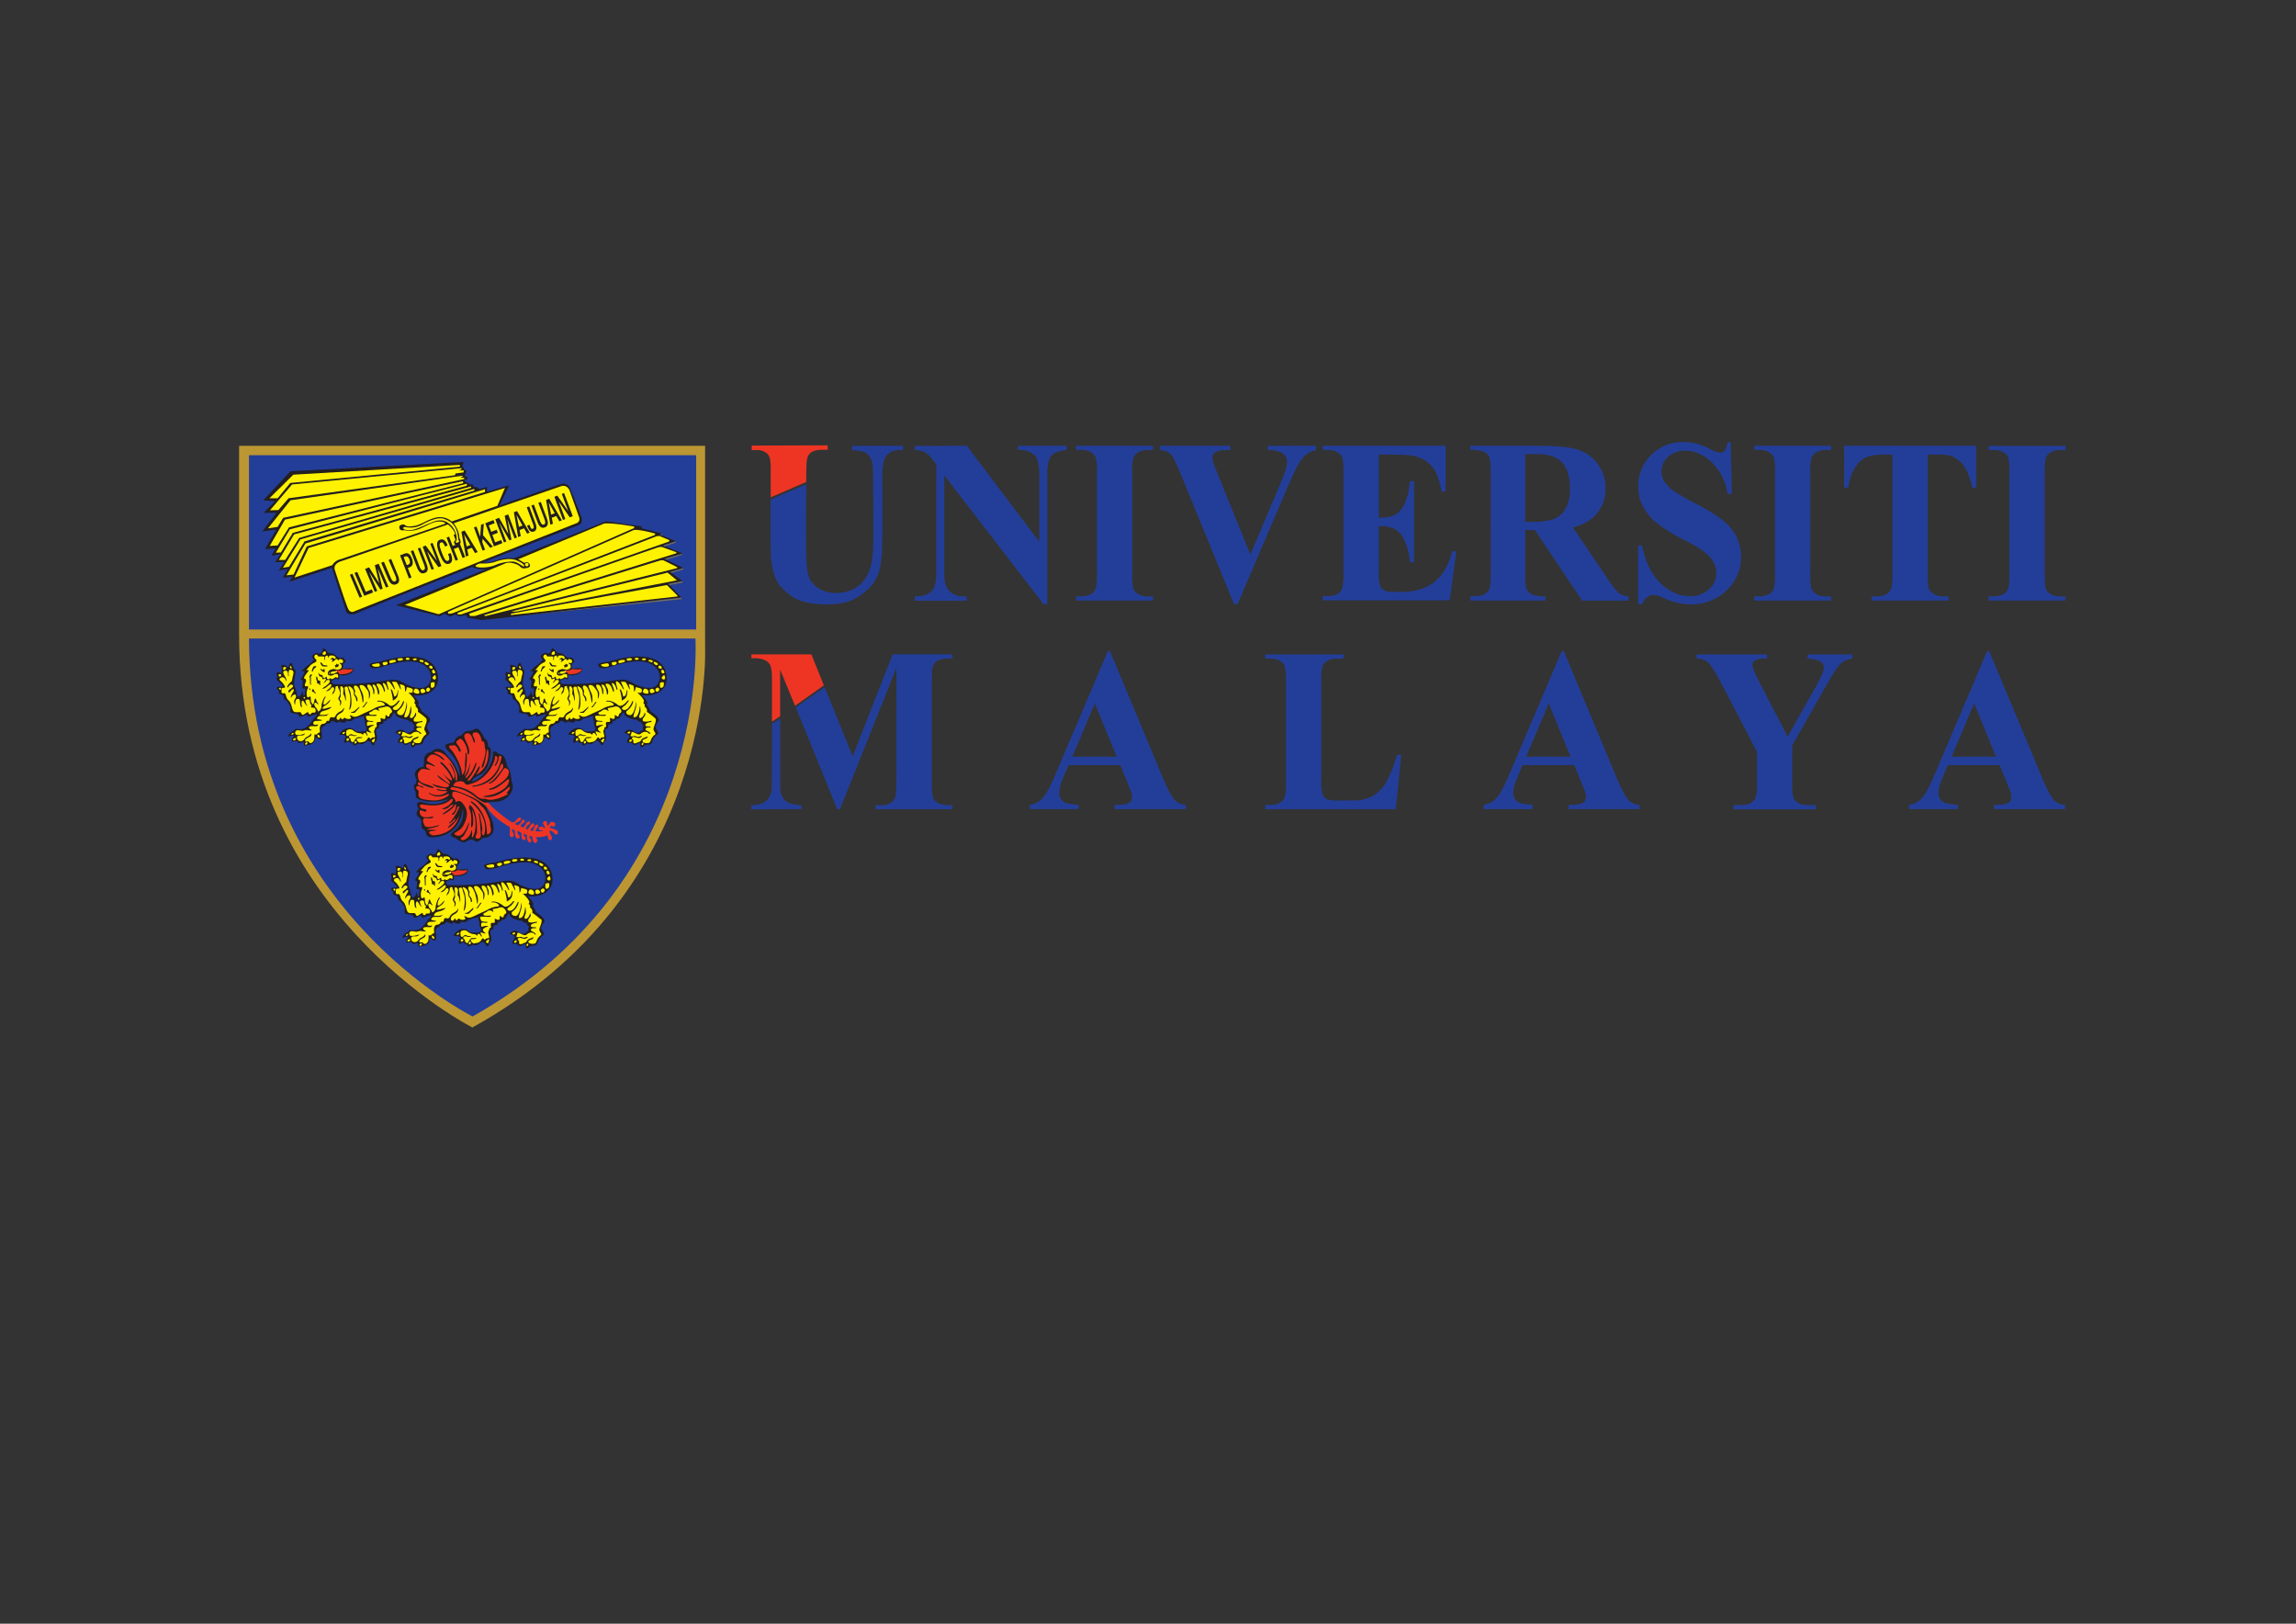 <svg id="Layer_1" data-name="Layer 1" xmlns="http://www.w3.org/2000/svg" viewBox="0 0 841.89 595.28"><rect x="0" y="0" width="841.89" height="595.28" fill="#333333" stroke="none"/><defs><style>.cls-1{fill:#233e99;}.cls-2{fill:#ee3524;}.cls-3{fill:#bc9633;}.cls-4{fill:#231f20;}.cls-5{fill:#fff200;}.cls-6{fill:#6e6f71;}</style></defs><title>logo_um_bm</title><path class="cls-1" d="M410.81,280.51h-19L389.51,286a12.83,12.83,0,0,0-1.11,4.56,3.85,3.85,0,0,0,1.83,3.52c.71.44,2.47.78,5.28,1v1.55H377.59v-1.55a7.87,7.87,0,0,0,4.77-2.53q1.86-2.07,4.61-8.56l19.27-45.29H407l19.43,46.55q2.77,6.61,4.57,8.33a6.08,6.08,0,0,0,3.81,1.5v1.55H408.74v-1.55h1.08c2.09,0,3.56-.3,4.41-.92a2.27,2.27,0,0,0,.87-1.92,5.32,5.32,0,0,0-.24-1.55c-.05-.25-.45-1.3-1.19-3.14Zm-1.35-3.09-8-19.55-8.26,19.55Z"/><path class="cls-1" d="M513.8,276.75l-2,19.92H463.93v-1.55h1.79a7.08,7.08,0,0,0,3.77-.88,3.75,3.75,0,0,0,1.59-2,18.09,18.09,0,0,0,.44-5.27V249.63a19.69,19.69,0,0,0-.44-5.45,4.08,4.08,0,0,0-1.77-1.9,6.86,6.86,0,0,0-3.59-.82h-1.79v-1.54h28.73v1.54h-2.35a7.18,7.18,0,0,0-3.77.88,4,4,0,0,0-1.63,2,18.17,18.17,0,0,0-.44,5.28v36.16a19.08,19.08,0,0,0,.48,5.54,3.22,3.22,0,0,0,1.87,1.78,17.9,17.9,0,0,0,4.8.38h4.49a14.59,14.59,0,0,0,7.16-1.59,13.67,13.67,0,0,0,4.94-5,42.23,42.23,0,0,0,4-10.13Z"/><path class="cls-1" d="M577.25,280.51h-19L556,286a12.67,12.67,0,0,0-1.12,4.56,3.85,3.85,0,0,0,1.83,3.52c.72.44,2.48.78,5.29,1v1.55H544v-1.55a7.82,7.82,0,0,0,4.76-2.53q1.88-2.07,4.61-8.56l19.28-45.29h.75l19.43,46.55q2.77,6.61,4.57,8.33a6.09,6.09,0,0,0,3.82,1.5v1.55H575.18v-1.55h1.07c2.09,0,3.56-.3,4.41-.92a2.26,2.26,0,0,0,.88-1.92,5.32,5.32,0,0,0-.24-1.55c0-.25-.45-1.3-1.19-3.14Zm-1.36-3.09-8-19.55-8.27,19.55Z"/><path class="cls-1" d="M679.24,239.92v1.54a7.65,7.65,0,0,0-4.09,1.64q-2,1.76-6.28,9.58l-11.69,20.55V287a19.58,19.58,0,0,0,.44,5.46,4.22,4.22,0,0,0,1.73,1.89,6.42,6.42,0,0,0,3.44.81h3v1.55H635.57v-1.55h2.82a6.94,6.94,0,0,0,3.77-.88,3.9,3.9,0,0,0,1.63-2,18.09,18.09,0,0,0,.44-5.27V275.58l-12.68-24.32q-3.76-7.2-5.32-8.48a6.48,6.48,0,0,0-4.13-1.32v-1.54h25.83v1.54h-1.16a5.52,5.52,0,0,0-3.27.72,1.93,1.93,0,0,0-.94,1.5c0,1,1.06,3.53,3.18,7.58l9.74,18.79,9.69-17.12q3.62-6.27,3.62-8.33a2.26,2.26,0,0,0-1-1.88q-1.35-1-5-1.26v-1.54Z"/><path class="cls-1" d="M733.23,280.51h-19L711.93,286a12.83,12.83,0,0,0-1.11,4.56,3.85,3.85,0,0,0,1.83,3.52c.71.44,2.47.78,5.28,1v1.55H700v-1.55a7.87,7.87,0,0,0,4.77-2.53q1.86-2.07,4.61-8.56l19.27-45.29h.75l19.44,46.55q2.77,6.61,4.56,8.33a6.13,6.13,0,0,0,3.82,1.5v1.55H731.16v-1.55h1.08c2.09,0,3.56-.3,4.41-.92a2.27,2.27,0,0,0,.87-1.92,5.32,5.32,0,0,0-.24-1.55c0-.25-.45-1.3-1.19-3.14Zm-1.35-3.09-8-19.55-8.26,19.55Z"/><path class="cls-1" d="M354.5,163.41l26.58,35.2v-24.4c0-3.4-.47-5.7-1.39-6.9q-1.92-2.43-6.4-2.35v-1.55h17.8V165a13.28,13.28,0,0,0-4.59,1.19,4.81,4.81,0,0,0-1.83,2.39,17,17,0,0,0-.65,5.67v47.26h-1.36l-36.42-47.26v36.08c0,3.27.71,5.47,2.13,6.62a7.53,7.53,0,0,0,4.86,1.71h1.27v1.55H335.4v-1.55c3,0,5-.67,6.19-1.92s1.75-3.39,1.75-6.41v-40l-1.15-1.51a10.52,10.52,0,0,0-3-3,8.64,8.64,0,0,0-3.77-.8v-1.55Z"/><path class="cls-1" d="M422.78,218.62v1.55H394.62v-1.55h1.79a7.08,7.08,0,0,0,3.77-.88,3.75,3.75,0,0,0,1.59-2,18.09,18.09,0,0,0,.44-5.27V173.12a19.65,19.65,0,0,0-.44-5.44,4.08,4.08,0,0,0-1.77-1.9,6.74,6.74,0,0,0-3.59-.82h-1.79v-1.55h28.16V165H421a7.12,7.12,0,0,0-3.78.88,4,4,0,0,0-1.63,2,18.28,18.28,0,0,0-.43,5.27v37.34a19,19,0,0,0,.45,5.44,4.26,4.26,0,0,0,1.79,1.91,6.91,6.91,0,0,0,3.6.81Z"/><path class="cls-1" d="M482.56,163.41V165a8.67,8.67,0,0,0-5.24,3.31q-1.67,2.08-5,9.83L453.8,221.47h-1.31L434,176.35q-3.33-8.16-4.47-9.59t-4.26-1.8v-1.55H451.1V165h-.87c-2.33,0-3.92.31-4.77.92a2.1,2.1,0,0,0-.91,1.84,6.16,6.16,0,0,0,.32,1.78c.21.69.92,2.52,2.14,5.51l11.48,28.25,10.65-25.16c1.27-3,2.05-5.07,2.34-6.11a10,10,0,0,0,.44-2.63,3.82,3.82,0,0,0-2.51-3.69,12,12,0,0,0-4.52-.71v-1.55Z"/><path class="cls-1" d="M505.56,166.68v23.1h1.07c3.42,0,5.89-1.13,7.43-3.39s2.52-5.59,2.94-10h1.51v29.72H517a23.28,23.28,0,0,0-2-8,9,9,0,0,0-3.55-4.16,12.93,12.93,0,0,0-5.88-1.07v16a23.77,23.77,0,0,0,.38,5.74,3.38,3.38,0,0,0,1.41,1.71,6.29,6.29,0,0,0,3.33.67h3.22q7.54,0,12.1-3.68t6.53-11.22H534l-2.42,18H485v-1.55h1.79a7.08,7.08,0,0,0,3.77-.88,3.75,3.75,0,0,0,1.59-2,18.09,18.09,0,0,0,.44-5.27V173.12a31.72,31.72,0,0,0-.2-4.73,4,4,0,0,0-1.47-2.26,6.56,6.56,0,0,0-4.13-1.17H485v-1.55h45.09V180.2H528.6q-1.15-6.15-3.24-8.83a12,12,0,0,0-5.9-3.94q-2.22-.75-8.34-.75Z"/><path class="cls-1" d="M559.26,194.3v15.91q0,4.6.54,5.8a4,4,0,0,0,1.88,1.9,12.24,12.24,0,0,0,5.05.71v1.55H539.16v-1.55c2.49,0,4.18-.24,5.07-.73a4.13,4.13,0,0,0,1.86-1.91q.54-1.17.54-5.77V173.38c0-3.07-.18-5-.54-5.8a4,4,0,0,0-1.88-1.91,12.21,12.21,0,0,0-5.05-.71v-1.55h25q9.76,0,14.3,1.43a14.41,14.41,0,0,1,7.38,5.25,14.57,14.57,0,0,1,2.86,9,13.76,13.76,0,0,1-4.29,10.38,17.29,17.29,0,0,1-7.66,3.89l13,19.21a28.91,28.91,0,0,0,3.61,4.65,6.53,6.53,0,0,0,3.77,1.42v1.55h-17L562.8,194.3Zm0-27.83v24.86h2.27a23.89,23.89,0,0,0,8.26-1.07,8.37,8.37,0,0,0,4.31-3.85,14.75,14.75,0,0,0,1.57-7.26q0-6.48-2.88-9.58t-9.28-3.1Z"/><path class="cls-1" d="M634.61,162.12l.44,18.91h-1.63a19.76,19.76,0,0,0-5.66-11.44q-4.51-4.34-9.75-4.34a8.88,8.88,0,0,0-6.42,2.29,7.11,7.11,0,0,0-2.36,5.25,6.74,6.74,0,0,0,.83,3.35,13.86,13.86,0,0,0,3.7,3.89,81.65,81.65,0,0,0,8.62,4.9q9.45,4.89,12.75,9.25a16.18,16.18,0,0,1,3.25,10,16.49,16.49,0,0,1-5.26,12.24,18.36,18.36,0,0,1-13.37,5.13A20.64,20.64,0,0,1,615,221a35.46,35.46,0,0,1-5.68-2.06,8.37,8.37,0,0,0-3.14-.83,3.78,3.78,0,0,0-2.18.83,5.83,5.83,0,0,0-1.87,2.56h-1.47V200h1.47q1.74,9,6.73,13.79t10.75,4.75a9.8,9.8,0,0,0,7.09-2.55,8,8,0,0,0,2.64-5.95,8.18,8.18,0,0,0-1-3.89,12.31,12.31,0,0,0-3.08-3.58,46.24,46.24,0,0,0-7.31-4.41,63.19,63.19,0,0,1-10.57-6.49,19.67,19.67,0,0,1-4.94-6,15.49,15.49,0,0,1-1.73-7.28,15.77,15.77,0,0,1,4.73-11.55,16.07,16.07,0,0,1,11.91-4.77,19.22,19.22,0,0,1,5.09.67,23.94,23.94,0,0,1,4.54,1.86,10.28,10.28,0,0,0,3.76,1.36,2.06,2.06,0,0,0,1.63-.67,8.21,8.21,0,0,0,1.11-3.22Z"/><path class="cls-1" d="M671.43,218.62v1.55H643.27v-1.55h1.79a7.08,7.08,0,0,0,3.77-.88,3.75,3.75,0,0,0,1.59-2,18.09,18.09,0,0,0,.44-5.27V173.12a19.65,19.65,0,0,0-.44-5.44,4.08,4.08,0,0,0-1.77-1.9,6.77,6.77,0,0,0-3.59-.82h-1.79v-1.55h28.16V165h-1.79a7.08,7.08,0,0,0-3.77.88,4,4,0,0,0-1.63,2,18.13,18.13,0,0,0-.44,5.27v37.34a18.9,18.9,0,0,0,.46,5.44,4.26,4.26,0,0,0,1.79,1.91,6.87,6.87,0,0,0,3.59.81Z"/><path class="cls-1" d="M724.62,163.41v15.36h-1.43a25,25,0,0,0-2.82-7.63,11.07,11.07,0,0,0-4.25-3.71,13.06,13.06,0,0,0-5.29-.75h-4v43.78c0,2.9.15,4.72.46,5.44a4.21,4.21,0,0,0,1.79,1.91,6.93,6.93,0,0,0,3.63.81h1.79v1.55h-28.2v-1.55h1.78a7.12,7.12,0,0,0,3.78-.88,4,4,0,0,0,1.63-2,18.23,18.23,0,0,0,.43-5.27V166.68H690q-5.44,0-7.9,2.43-3.47,3.39-4.37,9.66h-1.51V163.41Z"/><path class="cls-1" d="M757.35,218.62v1.55H729.18v-1.55H731a7.15,7.15,0,0,0,3.78-.88,3.79,3.79,0,0,0,1.58-2c.3-.67.44-2.42.44-5.27V173.12a19.24,19.24,0,0,0-.44-5.44,4.11,4.11,0,0,0-1.76-1.9A6.81,6.81,0,0,0,731,165h-1.79v-1.55h28.17V165h-1.79a7.08,7.08,0,0,0-3.77.88,3.9,3.9,0,0,0-1.63,2,18.13,18.13,0,0,0-.44,5.27v37.34c0,2.9.15,4.72.46,5.44a4.23,4.23,0,0,0,1.78,1.91,6.91,6.91,0,0,0,3.6.81Z"/><path class="cls-1" d="M312.48,163.44h18.65V165l-1.37,0s-4.51-.26-5.69,4a20.46,20.46,0,0,0-.56,4.16l.06,8.38v13l-.13,5.22a49,49,0,0,1-.62,7.62,14.6,14.6,0,0,1-5.53,9.44,17.17,17.17,0,0,1-9.5,4.44,34.87,34.87,0,0,1-11.38-.29,22.63,22.63,0,0,1-3.56-1,14.32,14.32,0,0,1-3.94-2.4c-3.47-3-3.78-4-4.53-5.6a27.5,27.5,0,0,1-1.75-8.81c0-.94-.06-5.4-.06-5.4l0-6,0-8.63,13.05-5.59-.05,10.19v9.13a101.62,101.62,0,0,0,.27,10.76c.17,2,.74,4.39,1.47,5.34a10.29,10.29,0,0,0,5.72,4,15.15,15.15,0,0,0,8.22-.28c2.79-1,8-3.66,8.75-13.35.22-2.82.31-7.3.28-8.84s-.16-21.87-.16-21.87a11.42,11.42,0,0,0-.56-3.91,4.91,4.91,0,0,0-3.41-3.22,29.74,29.74,0,0,0-3.68-.47Z"/><path class="cls-2" d="M282.62,182.32l13-5.63s0-5.34.12-6.6a9.9,9.9,0,0,1,.41-2.61,4.35,4.35,0,0,1,1.23-1.59c1.32-1,3.84-1,4.33-1,.72,0,1.8,0,1.8,0v-1.62l-27.88.08V165h1.94s4.44-.17,4.85,3.76a26.79,26.79,0,0,1,.16,4.3Z"/><path class="cls-2" d="M275.52,239.91h22l4.57,11.34-10.56,7.49-5.47-13.24,0,17.08-3,2,0-15.92a17.4,17.4,0,0,0-.47-4.49c-1.56-3.6-7.06-2.73-7.08-2.84S275.52,239.91,275.52,239.91Z"/><path class="cls-1" d="M291.8,259.35l10.57-7.44,10.29,25.38,14.68-37.41,21.91,0,0,1.56h-2.14s-2.87.07-4.06,1.33a4.75,4.75,0,0,0-1.28,3.17c0,.2-.12,4.18-.12,4.18l0,38.54a30.2,30.2,0,0,0,.37,3.63c1.16,3.13,5.94,2.92,5.94,2.92h1.27l0,1.47H321.08v-1.47l2.08,0s3,.14,4.36-1.69c.62-.85.91-1,1.05-3.43.12-1.87.09-3.13.11-3.26s0-5.9,0-5.9l0-36L308,296.68l-1,0Z"/><path class="cls-1" d="M283.08,265.41l3-2,0,25.22s-.27,3.94,3,5.64a13.27,13.27,0,0,0,4.8.94v1.44l-18.41.06,0-1.5s4.23.17,6.08-2.25a7.36,7.36,0,0,0,1.36-3.22l.12-3.09Z"/><path class="cls-3" d="M87.67,163.44H258.54v74.24s4,89.7-85.33,139c0,0-85.54-42.95-85.54-144Z"/><path class="cls-1" d="M91.29,234.09H255s5.85,89.42-81.71,138.56c0,0-81.71-40.59-82-138.56"/><rect class="cls-1" x="91.29" y="166.89" width="163.98" height="63.9"/><path class="cls-4" d="M116.06,261.81l-3.1,1a2.33,2.33,0,0,1-.46-.78c-.07-.33-2,1.1-2.59.71s.33-.9-2.43-1.23c-2.18-.27-.13-1.12-1.44-3.27s-1.86-1.65-1.94-2.09.14-1.25-1.12-1.57-.4-.92-.92-1.51-1-1.24.2-1.3,1.59-.13,1.59-.13a17.74,17.74,0,0,0-2.21-2.25c-.5-.34,0-.83,0-1.24s-.52-1.67.18-1.75a2.41,2.41,0,0,1,1.45.48,3.45,3.45,0,0,1,0-1.27,3.53,3.53,0,0,0-.15-1.68c-.07-.3,1.61-.27,2.33.6.55.64.46-1.61,1.3-1.49.5.18.46,1.07,1.14,2.17s.59.36.34,2.32-.73,3,0,4.59.57,3,1,3.26,1.52-.75,1.47-1.69.57.71.54,1.3.75-.33.59-1.3.46-.86.1-1.15-1.1.26-1.1-.65.63-2.76-.42-2.68c-.57,0,1-1.8,1.17-2.55s-.38-.63-.88-.41.8-1.3,1.89-2.1A9.25,9.25,0,0,0,115,242c.37-.63-1.59-.88.15-2.2,1-.75,1.09-.3,2-.19s1.23-1.56,1.35-1.86,1,.4,1.44,1.07,1.11.61,1.93.71,1.43,1.2,2.34,1.54,1.48-.66,2.45,1.12c.27.48-.46.93-.46.93a1,1,0,0,0-.45,1,2.16,2.16,0,0,1-.18,1l4-.11a1.94,1.94,0,0,1-1.24,2,6.66,6.66,0,0,1-4,.48s.3,1.32,0,1.54-.53-.19-1.14-.09a5,5,0,0,0-1.53.6c-.23.2,0,1.24.89,1.28a101.58,101.58,0,0,0,16.6-1c7-1.2,6.91-.52,9.28.76s7.75,3.13,9.21-.42-1.39-7.36-6.38-7.62-9.63,1.57-11.78,2.12-3.57.66-4-.81c-.22-.72,2.27-1,3.62-1.24s6.72-2.13,12.09-1.87,8.77,2.39,9.37,7.07-3.21,7.69-9,7.13a10,10,0,0,1,1.92,2.47c.25.86-.46.89,0,1.31a4.56,4.56,0,0,1,1.06,1.87c.06.45,3,1.82,3.13,3.28.08.91-.72,1.16-.75,1.5s-.54.75-.39,1.34.95,1.5.95,2.07-.82.74-1.17,1.27a6,6,0,0,0-1.06,1.68A1.42,1.42,0,0,1,153.7,273a2.2,2.2,0,0,0-1.91.78c-.47.36-1.07.56-1.07-1.27a.75.75,0,0,0-.9.19c-.45.45-1.69.7-2.08-.23,0,0-1.56-.45-1.72,0a2.24,2.24,0,0,1,.7-2.14s.43-.29-.15-.7-.91-1.05-1.74-.89a2.45,2.45,0,0,1,2.12-1.21c1.39.08,1.61,1.05,2.56,1.13s1.51-.82,2-.89,0-.72.35-1.47-.8-.63-.64-1.27-.78-.14-1.38-.79-.25-.13-1.87-.59-3.06-.93-3.18-2.44a1.31,1.31,0,0,0-.79.68c-.22.53-.79,1.57-1.2,1.6s-1-.1-1,.42-.8.3-1.1.52.18.9-.65,1-1.08.14-1.08,1.12-.74.29-.88.67A2.4,2.4,0,0,0,138,269a3.64,3.64,0,0,1,.08,2.51,2.27,2.27,0,0,0-.76,1.27c-.08.59-.78.38-.78.38s-.85-1.5-1.48-1.54-1.55,1.27-2.46,1.23-1.17-.41-1.48-.07-1.27.67-1.58.41l-.05-.82-.88.15-.46-.71a5.23,5.23,0,0,0-1.55.56c-.47.34-.47-1.61.34-2.32a3,3,0,0,0-2.61-.56s1.23-2.84,4-2.54c2.07.22,1.24,1.27,3.08,1.27s2.55-.08,2.8-.4.08-1.17.08-1.17a4.61,4.61,0,0,1-.48-2c.07-.9-.5-.74-.27-2.16l-2.41.67c-1.47.4-1.47.4-1.75.82s-1.05.49-1.74.33-.76.16-.82.34-.69.56-1.77.08-.88.07-1.18.23-1.36-.46-1.36-.46-.8-.41-1.09.07-.5.68-1.41.79-.37.6-1.31.9-.91,1.45-.83,1.9.29,2.47-.15,2.85-1.29-.42-1.79-.65-.37.9-.64,1.47a2.65,2.65,0,0,1-1.85,1.23,2.85,2.85,0,0,0-1.55.41s-.53.11-.49-1.19c0,0,0-.49-.83-.08s-1.2.24-1.38-.23-1-.37-2.21,0c0,0-.06-1.72,1.1-2.17a4.14,4.14,0,0,0-1.65,0,4.38,4.38,0,0,0-.88.41,3,3,0,0,1,1.43-1.93c1.18-.61,1-1.13,2-1a4.76,4.76,0,0,0,3.06-.49c1-.59.8-.78,1.29-1.08s1.66-2.55,2.31-2.85a1,1,0,0,0,.49-1.07"/><path class="cls-2" d="M123.61,245.72s1.07.25,1.33,0a2.22,2.22,0,0,1,1.52-.38,7.7,7.7,0,0,0,2.77-.06c.34-.27.21,1.92-4.4,1.92-.75,0-.51-.86-1.39-1l-.06-.57Z"/><path class="cls-5" d="M119.4,239s0-.47-.64-.06a.9.9,0,0,0-.41,1.07c1.66.31,1.05-1,1.05-1m36.86,24.32a27.86,27.86,0,0,0-3.06-2.39s.46-1-.83-1.93c0,0,.4-.69-.57-1.37,0,0,1-.28-.4-2s-1.55-1.42-1.55-1.42l.1-.28s1.39.32,1.39-.46.51-1-2.18-1.56c0,0-.19,1.61-.66,1.61a7.2,7.2,0,0,0-.16-2c-.19-.36-1.47-.66-1.68-.66s.55,1.57.21,1.92a20.31,20.31,0,0,0-1.37-2.62c-.21-.31-1.79-.2-1.79-.2a19.14,19.14,0,0,1,1.07,2.57c0,.3-.26.1-.26.1s-1.27-2.57-2.24-2.83.14,2.22.14,2.79-.3.19-.3.19-.51-2.37-1.62-2.37c-.51,0,.95,2.32.6,3.13s-.61-3.38-2.85-2.83c-.4.1,0,.61.36,1.37s.66,1.92.3,2.47l-.3,0s-.27-3-1.44-3.52,0,1.52,0,1.52a5.89,5.89,0,0,1,.06,1.76l-.32.2s0-3.53-1.82-3.53c-1.18,0,.4,2.16.55,2.72s.06,2.22-.4,2.47c0,0,.25-2.37-.41-3.07s-1.19-2.25-2.76-1.92c-.7.14.73,2.43,1,3.43s.32,2.93-.09,3a16.74,16.74,0,0,0-.83-3.94c-.6-1.55-1-2.17-1.73-2.32s-.85.6-.36,1.57-.45,1.2.42,2.11a2.23,2.23,0,0,1,.56,2l-.38,0a3.76,3.76,0,0,0-.39-1.57,1.79,1.79,0,0,1-.5-1.62,2.62,2.62,0,0,0-1.68-2.22c-.87-.15.15.76.5,2.68s.56,5.35-.56,5.95c0,0,.88-3.89.15-6s-.45-2.57-1.27-2.53c-1,.08-.41,1.17-.41,1.72s.57,2.53.2,3.63c0,0-.3-2.11-.66-2.32s0-1.86-.1-2.32-.77-1.16-1.06-.71.09,1.27,0,1.93.15,1.5,0,1.76-.53.92,0,1.27.13,2-.28,2.06a2.58,2.58,0,0,0,0-1.67c-.37-.55-.77-.8-.31-1.61a2.56,2.56,0,0,0,.22-2.17c-.22-.86-.62-1.06-.52-1.46s-1-.46-1,.2a3.63,3.63,0,0,1-.65,2.06c-.31.16-.53.76-.53.76a2.77,2.77,0,0,1,.49-1.52c.44-.6.24-1.45-.37-1.41s-.82,1.52-2.45,1.46c0,0,2.33-1.41,2-2.36s-2.1,1.87-3.37,1.36c0,0,3.31-1.93,2.81-2.83-.36-.65-1.28-.05-1.28-.05a1.57,1.57,0,0,1-1.06.91,5.54,5.54,0,0,0,.92-1.27s0-.75-.73-.24-.45-.45-.8-.72-.93,0-1.07-.8a5.89,5.89,0,0,1-.16-1s.25.76.56.9,1,.1,1.06.65.28.91,1,.36.37.36.56.5.81.47,1.13-.14c.19-.41.18.44.72.29.9-.25,1.16-.79,1.41-.7s1.21.82.66-1.06c0,0-1-.26-1.42.15a1.8,1.8,0,0,1-1.94.15c-.56-.34-.25-1.61.71-1.92s1-.41,1.94-.15,2.19-.09,2.14-1.11-.75-1-.75-1l.09-.35s1.08.44,1.18-.31-.52-1.06-1.39-1c0,0,0,.5-.34.4s-.32-.4-.32-.4l-.56-.05a3.89,3.89,0,0,1-.66.66c-.24.14-.46.44-.81.35s.66-.46.08-.82-.7.47-.7.47a1.14,1.14,0,0,1,.46-.92c.46-.25.42-.25.77,0s.77.35.77-.16-.77-.9-1.32-.85-1-.15-1.13.39-.36.32-.36.32.11-.67-.31-.67a.84.84,0,0,0-.86.76,6.36,6.36,0,0,1,0,.81h-.27s.22-1.22-.19-1.26-2,0-2,0-.36-1.17-1.11-.52.18,1.48.4,1.65l.11.65-.56.41a5.79,5.79,0,0,0-1.77,1.15c-.46.59-1.4,1.61-1.4,1.61l1,.11s-1.31,1.65-1.63,2.24-.22.92.32.92a1.32,1.32,0,0,1,0,1.42,2,2,0,0,0-.2,1.17,1.23,1.23,0,0,0,1.09,0,1.52,1.52,0,0,1-.19,1.24,4.46,4.46,0,0,0-.1,2.71c.15.42.8.1,1.07-.13s.29,1.16.29,1.16,0,1.37.83,1.78a4.2,4.2,0,0,0,.5-1.48.78.78,0,0,1,.47-.72s.42,1.66,1.08,2c0,0-.28.32-.75-.23a.48.48,0,0,0-.88.32,2.34,2.34,0,0,0,.71,1.42,3.23,3.23,0,0,1,.68,1.29,1.85,1.85,0,0,0,1.25-1.65c0-1.29.84-3.55,1.4-3.86l.18.18a4.16,4.16,0,0,0-.83,2.58s.17.45.83,0a12.71,12.71,0,0,0,1.63-1.65s.09,1.14-2,2.28c0,0-.85.42-.79,1.11a3.76,3.76,0,0,0,1.54-.23,13.46,13.46,0,0,1,1.81-.41,4.29,4.29,0,0,1-2,1.14c-1.4.42-2.14.45-2.38,1.67a6.55,6.55,0,0,0,2.33,0c.8-.22,1.16-.36,1.16-.36a4.24,4.24,0,0,0-.88.64c-.28.33-2.25.1-2.75.24a1,1,0,0,0-.82,1.05l1.85.42-.33.22-2.27.11s-1.12.41-.52,1.19c.33.4,1.74.08,1.74.08s-.34.62-.77.65-2.44-.23-2.63.32.46.88,1.1,1.1a2.31,2.31,0,0,1-1.37.05,3.07,3.07,0,0,0-1.88.18c-.6.18-2.09-.45-2.64,0a.94.94,0,0,0,.1,1.52,6.32,6.32,0,0,0,3.24-.56,1.4,1.4,0,0,1-1.16.78c-.78,0-1.81-.13-1.81.6a1.32,1.32,0,0,0,.75,1.38,1.61,1.61,0,0,0,1.94-.7c.71-.86,1.08-.77,1.48-1.1s.88-.64.88-1a.78.78,0,0,1,0,.92c-.38.51-.86.42-1.26.87,0,0-1,.28-.8,1s.8-.08,1.12.23.7,1,1.57.24.56-2.21.7-2.85a1,1,0,0,0,1.17-.32c.5-.64.93.19.78-1.29s.47-2.25,1.23-2.25a1.49,1.49,0,0,0,1.28-1c.15-.33.85.31,1-.47s.47-1.1,1.07-.92.91,0,1.2-.6a3.34,3.34,0,0,1,1.63-1.47c.75-.42,1.25-.87,1.25-1.34l.22,0a1.94,1.94,0,0,1-1.1,1.8c-1.2.65-1.68,1.24-1.62,1.88a.6.6,0,0,0,.93.56c.32-.23.4-.83.6-.7s.32.92.84.47.4-.6.91-.25,2.06.38,2-.22-.46-.46-.43-.69.29-.23,1.12.23,2.29-.28,3.48-.87,3.18-1.39,4.23-2a8.51,8.51,0,0,1,3.31-1.06c.88,0,1.06-.77-.65-1.42a3.24,3.24,0,0,0-1.49-.05l.19-.33s1.8-.43,4.23,1.57C144,259.67,146,257,146,257s.37-.32.55-.22-1,1.51-1.25,1.74-1.68,1-1.15,1.47,2,1.07,3.7-2.85c0,0,.56-.56.15.74a5.85,5.85,0,0,1-2.18,2.8c-.31.21-.47,1.46,1.24,1.52,1.28.05,2-3.41,2-4.42s.27.22.15,1.34-1.25,3.59-.87,3.81,1.8.18,2.16-3.5c.13-1.38.43,1,.27,1.72s-.9,2-.08,2.11,1.58-1.38,1.58-1.85.75.47,0,1.34-.94,1.8.22,1.84a8.12,8.12,0,0,0,2.38-.32l-.05.46s-2,.13-2.18,1,1.38.52,1.86.7l0,.32s-1.75-.23-1.81.55.93.46,1.89,1.7L154,269a1.73,1.73,0,0,0-1.85-.64c-1.25.27-1.08,1-2,.87s-2-1-2.42-.87-.1.64-.43,1,0,.79,1,.55.82.18,1.52.24,1.08-.47,1.65-.24c0,0-.73.78-1.44.65s-1.73-.61-2.1-.23-.33.5.09.87-.17,1.33.62,1.33,1.39-.55,1.8-.55.52-1,1.54-1.42l1.54-.61a1.07,1.07,0,0,1-.61.79c-.51.19-1.57.5-1.31,1.05s1,.69,1.78.65,1-.32,1.24-1.06a4.12,4.12,0,0,1,1.49-2.06c.65-.42-.51-1.16-.51-2.07s1.41-3.09.6-3.92m-32.9-19.76c0-.29.21-.25.21-.25s.2.45.56.25.08.72-.16.87a4.82,4.82,0,0,1-1,.25s.16-.66-.25-.66.67-.15.67-.46m-4.88.25L120,244l.09.28a5.83,5.83,0,0,1-1.73,0c-.58-.15-.95-1.42-.95-1.42.61-.09,1.08.95,1.08.95m0,1.74c.09-.27.5-.27.5-.27l.11,1.14-.52-.08s-1.16-.63-1.16-1.27c0,0,1,.76,1.07.48m-4-.2.45-1,1-.19,0,.35s-1,.75-1.11,1.19l-.09.44-.45,0Zm-.81,7.55c-.3,0-.3-.48-.3-.48h.33s.28.48,0,.48m0-1.85-.08-2.5-.2-.48.36-.69.47-.21.1.59-.49.28.13.31,0,2.7Zm2,3.18-.28.11a.55.55,0,0,0-.48-.61.88.88,0,0,1-.65-.53l.19-.17.08-.33.44,0a1.48,1.48,0,0,0,.42.91c.4.35.28.59.28.59m1.41-3.06-.16-.52h-.66a3.85,3.85,0,0,0-.27-1.46c-.27-.64,0-.8,0-.8l-.42-.32.71.17.26,1.15.84.27v.87s-.12.4.12.52-.4.12-.4.12m14.45,8.5c-.26.3-1.56,1.69-1.56,1.69l-1.25,0-.07-.3a1.93,1.93,0,0,0,1.19-.33c.53-.39,1.84-1.63,1.84-1.63a.54.54,0,0,1-.15.55m1.79-.36-.63.11a8.64,8.64,0,0,0,.91-1l.7-1,.41,0Zm12.42-4.09a3.24,3.24,0,0,1-1.81,1.67c.22-.86-.73-4.11-.73-4.11.59-.49,1.29,2.64,1.29,2.64,1.13.08,1.28-2.22,1.28-2.22L146,253a6.59,6.59,0,0,1-.29,2.19m-24.5-8.63c-.21.61.52.45,1,.45s.5-.34,1-.39.26-.82.26-.82c-.21.46-2,.16-2.2.76m-.31.67s.1-.16-.24-.77c0,0-.25.71.24.77m20.43,11.83a21.82,21.82,0,0,1-2.38.51c-.59.18.07.9.07.9l-.2.21a1.5,1.5,0,0,0-2.27-.06c-.56.45-1.52.45-1.18,1.13s2.92,0,2.67.44-1.11.25-2.74.22-1.23.3-.9,1.28,3.05.41,2.36.85-2.27-.58-2.27.7.14.86,1.12.65,1.81,0,1.4.1-2,.74-1.89,1.35,1.06,1.13,1.06,1.13-.08.28-.79,0-1.45-.55-1,.28.32,1.25.1.9-.41-.9-.9-.93-.59,1.06-.63.79-.42-.69-1.29-.69a4,4,0,0,1-2.26-1.07,2,2,0,0,0-2-.17c-.65.24-.54.86-.49,1.63s.68.79,1.09.3.87-.41,1.39-.09,1.44,0,1.39.15a1.48,1.48,0,0,1-1.41.19c-.5-.28-1.5-.19-1.49.4s.66.4.6.94.76,1.52,1.32.58a4.77,4.77,0,0,1,1.07-1.37,9.74,9.74,0,0,1,2,0c0,.14-.64.34-1.47.34s-.95.38-.28,1.15,1.08.26,1.78.26a2.51,2.51,0,0,0,1.75-1.16c.08-.28.44-.7.64-.49.5.48.6.66.81.24s1-.24,1.25-.41-.17-1.3-.24-1.93.33-.76.36-1.31.62-.25.62-.8-.41-1.61.68-1.51.72-.59.72-1.14.06-.28,1,0,.73-.72.8-1.24.63.41,1.13.38.05-.68.79-1.2.59-.8,0-1.7a1.84,1.84,0,0,0-2-.72m-4.5,12c-.35.39-.73.48-.28.87s.63.31.73-.14a2.93,2.93,0,0,0,.26-1,.79.79,0,0,0-.71.3m-6.7,1.49a.65.65,0,0,0,.73-.72l-.45-.32c-.64.56-.28,1-.28,1m-2.89-1.74a.72.72,0,0,0-.07.73.63.63,0,0,0,.87-.61s-.56-.56-.8-.12m-1.56-1.71c.7.14.93-.72.93-.72-1.21-.11-.93.72-.93.72m21.37-.76c-.07-.38-1.54.21-.82.55s.82-.55.82-.55m-.28,3.62c1,.24.84-.86.84-.86s-1.12,0-.84.86m4.52,1.24c.76,0,.56-.9.56-.9-.91,0-.56.9-.56.9m-34.76-3.92c-.36,1.33.88,1.09.88,1.09a1.13,1.13,0,0,0-.88-1.09M111.92,273c.85.09.88-.83.88-.83-1.15-.14-.88.83-.88.83m-4.46-1.6c1.29.13,1-.75,1-.75a.76.76,0,0,0-1,.75m-.56-2c.6.1.8-.69.8-.69-.89-.1-.8.69-.8.69m3.5-8.11c.47,1.27.72.8,1.93.05s.33.2,1.13.47.51-.73,1.43-.55,1-.7.75-1.29-1-.52-1.48-.6.45-.69-.1-1.06-.22-1.29-.7-1.71-1.34.14-1.34.14a3,3,0,0,0,.88,2.13,2.7,2.7,0,0,1-1.12-1c-.28-.6-.92-1.64-1.16-.54a3.26,3.26,0,0,0,.24,2c-.2-.28-.65.17-.79-1.29-.16-1.66-.09-1.83-1-1.79s-.85,2.07-.85,2.07-.18.18-.32-.79.38-1.28.56-1.79.12-1.47-.79-1-.75,1.29-1,.89,1.08-2.21,1.08-2.55-.2-.82-1.08.19-1,.51-.88,0,2.5-1.52,1.39-2.17-1.49,1.39-1.81.84,1.67-2.3,1.67-2.3.21-1.34.51-2.53-.51-1.56-1.24-1.56-.43,2.34-.43,2.34l-.24,0c0-2.12-.49-2-1-2s-1.29.24-.27,1.89.65,2.2.38,1.52-.84-1.38-1.83-.78,0,1.05.53,1.65,1.61,2.07.68,2-.92.13-.92,1.37,1.21.09,1.49,1c.58,2,.73,1.8,1.34,2.49.87,1,.88,2.43,1.43,3.5s2.66.18,2.9.77m1.52-5.18-.1-.61s-.5,0-.5.33.6.28.6.28m-5.28-11L107,245c0-.45-.52-.92-.52-.92a.72.72,0,0,0,.16,1m-2.28.47a.82.82,0,0,0,.54-.79c0-.35-1-.14-1-.14l-.09.88a.79.79,0,0,0,.57,0M103,247.25l-.79-.1,0,.84s1.11.36.84-.74m-.79,5.06s.24.6.57.6.13-.77.13-.77-.62,0-.7.17m36.16-7.9c1.3,0,.84-.93.56-1.16s-2.56.37-2.56.37-.19,1,2,.79m2.93-.6c1.16-.38.88-1.21.19-1.16a4.1,4.1,0,0,0-1.21.27s-.14,1.24,1,.89m2.1-.73c.93-.2,1.9-.38,1.76-.89s-2.25-.13-2.38.13c0,0-.32.93.62.76m3.43-.89c1-.18.9-.54.9-.54s0-.46-1.19-.33-.74.6-.74.6,0,.45,1,.27m2.6-.27c.66,0,.8-.24.75-.41s-.46-.39-.84-.39a.8.8,0,0,0-.6.39s0,.41.69.41m2.64.14c.7,0,.75-.29.75-.29s0-.5-.75-.4-.67.31-.67.31,0,.38.67.38m2.16.54a2.46,2.46,0,0,1,.82.28.51.51,0,0,0,.23-.59c-.13-.37-1.35-.37-1.35-.37a.42.42,0,0,0,.3.68m1.88,1c.62.5,1.12.17,1.12-.15s-1.06-.78-1.06-.78c-.66-.05-.66.43-.06.93m1.6,1.42c.51.18.78.23.88,0a.77.77,0,0,0-1.12-.88s-.28.7.24.88m.78.75s-.14.72.24,1,1,0,.84-.36-.51-1.34-1.08-.63m1,1.68a4.42,4.42,0,0,0-.83.83c-.2.33.23.83.73.83s.66-.87.1-1.66M158,250.6c-.1.7-.1,1.57.36,1.57a1,1,0,0,0,1-1c0-.65,0-1,0-1s-1.35-.24-1.43.45m-.75,1.44s-1,.18-.89.92a.59.59,0,0,0,.94.5c.18-.18,1-.73-.05-1.42m-2.93.78a1.34,1.34,0,0,0,.19,1.1c.36.41,1.2,0,1.43-.23s.05-.64-.41-1.05-1.21.18-1.21.18m-2.09-.32s-.74.92-.37,1.33,1.76.68,1.9.27a1.28,1.28,0,0,0-1.53-1.6"/><path class="cls-4" d="M200,261.81l-3.13,1a2.56,2.56,0,0,1-.45-.78c-.07-.33-2.05,1.1-2.57.71s.33-.9-2.46-1.23c-2.17-.27-.12-1.12-1.44-3.27s-1.86-1.65-1.93-2.09.15-1.25-1.11-1.57-.39-.92-.93-1.51-1-1.24.2-1.3,1.59-.13,1.59-.13a18.19,18.19,0,0,0-2.2-2.25c-.52-.34,0-.83-.06-1.24s-.52-1.67.2-1.75a2.43,2.43,0,0,1,1.44.48,3.21,3.21,0,0,1,0-1.27,3.79,3.79,0,0,0-.16-1.68c-.07-.3,1.61-.27,2.35.6.52.64.45-1.61,1.28-1.49.5.18.47,1.07,1.13,2.17s.6.36.34,2.32-.73,3,0,4.59.57,3,1,3.26,1.5-.75,1.48-1.69.55.71.52,1.3.76-.33.61-1.3.45-.86.06-1.15-1.09.26-1.09-.65.64-2.76-.41-2.68c-.57,0,1-1.8,1.17-2.55s-.38-.63-.86-.41.77-1.3,1.89-2.1a9.69,9.69,0,0,0,2.41-2.2c.37-.63-1.6-.88.14-2.2,1-.75,1.1-.3,2-.19s1.23-1.56,1.36-1.86.94.4,1.43,1.07,1.09.61,1.92.71,1.45,1.2,2.35,1.54,1.49-.66,2.45,1.12c.26.48-.46.93-.46.93a.94.94,0,0,0-.44,1,2.49,2.49,0,0,1-.18,1l4-.11a2,2,0,0,1-1.25,2,6.64,6.64,0,0,1-4,.48s.3,1.32,0,1.54-.52-.19-1.13-.09a5,5,0,0,0-1.54.6c-.22.2,0,1.24.91,1.28a101,101,0,0,0,16.56-1c7-1.2,6.93-.52,9.32.76s7.72,3.13,9.2-.42-1.41-7.36-6.39-7.62-9.63,1.57-11.79,2.12-3.57.66-4-.81c-.23-.72,2.27-1,3.63-1.24s6.72-2.13,12.1-1.87,8.74,2.39,9.36,7.07-3.21,7.69-9,7.13a9.35,9.35,0,0,1,1.91,2.47c.28.86-.45.89,0,1.31a4.3,4.3,0,0,1,1.08,1.87c.06.45,3,1.82,3.14,3.28.06.91-.73,1.16-.77,1.5s-.52.75-.39,1.34,1,1.5,1,2.07-.83.74-1.19,1.27a6.18,6.18,0,0,0-1,1.68,1.4,1.4,0,0,1-1.51,1.31,2.25,2.25,0,0,0-1.92.78c-.47.36-1.05.56-1.05-1.27a.78.78,0,0,0-.92.19c-.46.45-1.7.7-2.08-.23,0,0-1.55-.45-1.73,0a2.31,2.31,0,0,1,.71-2.14s.41-.29-.15-.7-.91-1.05-1.73-.89a2.46,2.46,0,0,1,2.11-1.21c1.41.08,1.63,1.05,2.56,1.13s1.51-.82,2-.89,0-.72.34-1.47-.79-.63-.62-1.27-.76-.14-1.37-.79-.28-.13-1.89-.59-3.05-.93-3.17-2.44a1.38,1.38,0,0,0-.81.68c-.21.53-.78,1.57-1.19,1.6s-.94-.1-1,.42-.79.3-1.09.52.18.9-.64,1-1.09.14-1.09,1.12-.72.29-.87.67a2.4,2.4,0,0,0-.16,1.75,3.65,3.65,0,0,1,.09,2.51,2.41,2.41,0,0,0-.78,1.27c0,.59-.78.38-.78.38s-.83-1.5-1.48-1.54-1.54,1.27-2.44,1.23-1.18-.41-1.48-.07-1.3.67-1.57.41l-.06-.82-.9.15-.46-.71a5.35,5.35,0,0,0-1.56.56c-.44.34-.44-1.61.35-2.32a3,3,0,0,0-2.6-.56s1.22-2.84,4-2.54c2.07.22,1.25,1.27,3.08,1.27s2.52-.08,2.8-.4.07-1.17.07-1.17a4.46,4.46,0,0,1-.48-2c.07-.9-.48-.74-.27-2.16l-2.42.67c-1.47.4-1.47.4-1.74.82s-1,.49-1.74.33-.74.16-.81.34-.69.56-1.79.08-.86.07-1.18.23-1.35-.46-1.35-.46-.8-.41-1.1.07-.47.68-1.4.79-.38.6-1.31.9-.91,1.45-.84,1.9.31,2.47-.13,2.85-1.3-.42-1.79-.65-.37.9-.64,1.47a2.65,2.65,0,0,1-1.86,1.23,2.82,2.82,0,0,0-1.55.41s-.52.11-.49-1.19c0,0,0-.49-.83-.08s-1.2.24-1.4-.23-1-.37-2.17,0c0,0-.09-1.72,1.09-2.17a4.18,4.18,0,0,0-1.66,0,4.8,4.8,0,0,0-.88.41,3,3,0,0,1,1.45-1.93c1.15-.61.93-1.13,2-1a4.78,4.78,0,0,0,3.06-.49c1-.59.79-.78,1.28-1.08s1.67-2.55,2.3-2.85a1,1,0,0,0,.52-1.07"/><path class="cls-2" d="M207.56,245.72s1.09.25,1.35,0a2.18,2.18,0,0,1,1.5-.38,7.61,7.61,0,0,0,2.76-.06c.37-.27.24,1.92-4.37,1.92-.78,0-.51-.86-1.37-1l-.09-.57Z"/><path class="cls-5" d="M203.37,239s0-.47-.66-.06a.92.92,0,0,0-.4,1.07c1.67.31,1.06-1,1.06-1m36.86,24.32a30.91,30.91,0,0,0-3.07-2.39s.46-1-.84-1.93c0,0,.42-.69-.54-1.37,0,0,1-.28-.42-2s-1.55-1.42-1.55-1.42l.09-.28s1.41.32,1.41-.46.51-1-2.2-1.56c0,0-.18,1.61-.64,1.61a7.94,7.94,0,0,0-.15-2c-.21-.36-1.5-.66-1.7-.66s.56,1.57.2,1.92a17.85,17.85,0,0,0-1.37-2.62c-.19-.31-1.78-.2-1.78-.2a22.23,22.23,0,0,1,1.07,2.57c0,.3-.25.1-.25.1s-1.28-2.57-2.25-2.83.16,2.22.16,2.79-.31.19-.31.19-.5-2.37-1.63-2.37c-.51,0,1,2.32.6,3.13s-.64-3.38-2.85-2.83c-.41.1,0,.61.35,1.37a3.1,3.1,0,0,1,.31,2.47l-.31,0s-.25-3-1.42-3.52,0,1.52,0,1.52a6.12,6.12,0,0,1,.05,1.76l-.31.2s0-3.53-1.84-3.53c-1.18,0,.41,2.16.58,2.72s0,2.22-.43,2.47c0,0,.26-2.37-.4-3.07s-1.19-2.25-2.76-1.92c-.71.14.71,2.43,1,3.43s.31,2.93-.1,3a18.7,18.7,0,0,0-.81-3.94c-.62-1.55-1-2.17-1.73-2.32s-.88.6-.37,1.57-.46,1.2.42,2.11a2.25,2.25,0,0,1,.54,2l-.35,0a4,4,0,0,0-.4-1.57,1.89,1.89,0,0,1-.52-1.62,2.59,2.59,0,0,0-1.68-2.22c-.86-.15.14.76.51,2.68s.56,5.35-.55,5.95c0,0,.86-3.89.14-6s-.46-2.57-1.27-2.53c-1,.08-.41,1.17-.41,1.72s.56,2.53.21,3.63c0,0-.31-2.11-.66-2.32s.05-1.86-.12-2.32-.75-1.16-1.06-.71.1,1.27.06,1.93.13,1.5-.06,1.76-.51.92,0,1.27.15,2-.25,2.06a2.61,2.61,0,0,0,0-1.67c-.37-.55-.77-.8-.31-1.61a2.52,2.52,0,0,0,.2-2.17c-.2-.86-.6-1.06-.51-1.46s-1-.46-1,.2-.35,1.92-.67,2.06-.51.76-.51.76a2.86,2.86,0,0,1,.47-1.52c.45-.6.26-1.45-.36-1.41s-.82,1.52-2.44,1.46c0,0,2.33-1.41,2-2.36s-2.09,1.87-3.36,1.36c0,0,3.29-1.93,2.81-2.83-.35-.65-1.29-.05-1.29-.05a1.6,1.6,0,0,1-1.06.91,5,5,0,0,0,.91-1.27s0-.75-.71-.24-.45-.45-.82-.72-.92,0-1.07-.8a5.89,5.89,0,0,1-.16-1s.25.76.56.9,1,.1,1.08.65.26.91,1,.36.36.36.59.5.8.47,1.09-.14c.22-.41.18.44.72.29.93-.25,1.19-.79,1.45-.7s1.19.82.65-1.06c0,0-1-.26-1.43.15a1.8,1.8,0,0,1-1.94.15c-.54-.34-.26-1.61.71-1.92s1-.41,1.94-.15,2.2-.09,2.15-1.11-.77-1-.77-1l.11-.35s1.08.44,1.17-.31-.51-1.06-1.38-1c0,0,0,.5-.35.4s-.33-.4-.33-.4l-.53-.05a4.55,4.55,0,0,1-.67.66c-.26.14-.48.44-.83.35s.66-.46.1-.82-.71.47-.71.47a1.14,1.14,0,0,1,.46-.92c.47-.25.42-.25.76,0s.78.35.78-.16-.78-.9-1.34-.85-1-.15-1.12.39-.36.32-.36.32.1-.67-.31-.67a.83.83,0,0,0-.85.76,6.36,6.36,0,0,1,0,.81h-.26s.2-1.22-.2-1.26-2,0-2,0-.37-1.17-1.11-.52.18,1.48.4,1.65l.1.65-.55.41a5.34,5.34,0,0,0-1.76,1.15c-.46.59-1.41,1.61-1.41,1.61l1,.11s-1.32,1.65-1.65,2.24-.21.92.33.92a1.31,1.31,0,0,1,0,1.42,2,2,0,0,0-.21,1.17,1.23,1.23,0,0,0,1.08,0,1.43,1.43,0,0,1-.19,1.24,4.69,4.69,0,0,0-.09,2.71c.14.42.79.1,1.07-.13s.28,1.16.28,1.16,0,1.37.84,1.78a4.15,4.15,0,0,0,.51-1.48.78.78,0,0,1,.47-.72s.42,1.66,1.07,2c0,0-.28.32-.75-.23a.48.48,0,0,0-.88.32,2.51,2.51,0,0,0,.68,1.42,2.94,2.94,0,0,1,.71,1.29,1.84,1.84,0,0,0,1.26-1.65c0-1.29.83-3.55,1.39-3.86l.19.18a4.14,4.14,0,0,0-.84,2.58s.19.45.84,0a12.4,12.4,0,0,0,1.62-1.65s.09,1.14-2,2.28c0,0-.84.42-.8,1.11a3.7,3.7,0,0,0,1.53-.23,13.85,13.85,0,0,1,1.81-.41,4.14,4.14,0,0,1-2,1.14c-1.39.42-2.12.45-2.37,1.67a6.57,6.57,0,0,0,2.33,0c.77-.22,1.17-.36,1.17-.36a4.44,4.44,0,0,0-.9.64c-.27.33-2.28.1-2.74.24a1,1,0,0,0-.83,1.05l1.84.42-.3.22-2.28.11s-1.13.41-.52,1.19c.33.4,1.72.08,1.72.08s-.32.62-.75.65-2.44-.23-2.63.32.44.88,1.1,1.1a2.34,2.34,0,0,1-1.39.05,3,3,0,0,0-1.86.18c-.59.18-2.09-.45-2.64,0a.94.94,0,0,0,.07,1.52,6.45,6.45,0,0,0,3.28-.56,1.45,1.45,0,0,1-1.18.78c-.78,0-1.82-.13-1.82.6a1.31,1.31,0,0,0,.78,1.38,1.6,1.6,0,0,0,1.93-.7c.7-.86,1.06-.77,1.48-1.1s.89-.64.89-1a.77.77,0,0,1-.05.92c-.37.51-.84.42-1.26.87,0,0-1,.28-.77,1s.77-.08,1.11.23.68,1,1.58.24.56-2.21.69-2.85a.94.94,0,0,0,1.16-.32c.51-.64.94.19.79-1.29s.47-2.25,1.22-2.25a1.48,1.48,0,0,0,1.28-1c.16-.33.85.31,1-.47s.45-1.1,1.07-.92.94,0,1.2-.6a3.43,3.43,0,0,1,1.63-1.47c.75-.42,1.25-.87,1.25-1.34l.23,0a1.94,1.94,0,0,1-1.1,1.8c-1.22.65-1.67,1.24-1.64,1.88s.6.78.93.56.41-.83.61-.7.32.92.84.47.41-.6.91-.25,2.07.38,2-.22-.46-.46-.42-.69.28-.23,1.13.23,2.27-.28,3.48-.87,3.16-1.39,4.23-2a8.42,8.42,0,0,1,3.3-1.06c.88,0,1.09-.77-.66-1.42a3.16,3.16,0,0,0-1.47-.05l.18-.33s1.8-.43,4.22,1.57c1.39,1.15,3.4-1.52,3.4-1.52s.37-.32.55-.22-1,1.51-1.24,1.74-1.67,1-1.17,1.47,2,1.07,3.72-2.85c0,0,.55-.56.14.74a5.75,5.75,0,0,1-2.19,2.8c-.3.21-.46,1.46,1.26,1.52,1.25.05,2-3.41,2-4.42s.3.22.15,1.34-1.25,3.59-.88,3.81,1.81.18,2.18-3.5c.16-1.38.42,1,.29,1.72s-.93,2-.11,2.11,1.61-1.38,1.61-1.85.72.47-.06,1.34-.93,1.8.22,1.84a8.19,8.19,0,0,0,2.38-.32l0,.46s-2,.13-2.2,1,1.39.52,1.86.7l0,.32s-1.75-.23-1.82.55.95.46,1.91,1.7L238,269a1.74,1.74,0,0,0-1.85-.64c-1.26.27-1.06,1-2,.87s-2-1-2.41-.87-.09.64-.42,1,.06.79,1,.55.84.18,1.54.24,1.07-.47,1.62-.24c0,0-.74.78-1.44.65s-1.72-.61-2.08-.23-.33.5.1.87-.2,1.33.59,1.33,1.39-.55,1.82-.55.5-1,1.52-1.42l1.54-.61a1,1,0,0,1-.61.79c-.51.19-1.56.5-1.29,1.05s.94.69,1.76.65,1-.32,1.25-1.06a4.2,4.2,0,0,1,1.5-2.06c.64-.42-.52-1.16-.52-2.07s1.39-3.09.61-3.92m-32.91-19.76c0-.29.21-.25.21-.25s.19.45.54.25.11.72-.14.87a4.91,4.91,0,0,1-1,.25s.15-.66-.26-.66.67-.15.67-.46m-4.88.25L204,244l.07.28a5.69,5.69,0,0,1-1.71,0c-.6-.15-.95-1.42-.95-1.42.59-.09,1.07.95,1.07.95m0,1.74c.07-.27.48-.27.48-.27l.11,1.14-.52-.08s-1.16-.63-1.16-1.27c0,0,1,.76,1.09.48m-4-.2.44-1,.94-.19,0,.35s-1,.75-1.12,1.19l-.08.44-.44,0Zm-.82,7.55c-.32,0-.32-.48-.32-.48h.33s.29.48,0,.48m0-1.85-.1-2.5-.2-.48.38-.69.47-.21.08.59-.47.28.12.31,0,2.7Zm2,3.18-.29.11a.58.58,0,0,0-.48-.61.84.84,0,0,1-.67-.53l.2-.17.07-.33.46,0a1.48,1.48,0,0,0,.42.91c.39.35.29.59.29.59m1.39-3.06-.16-.52h-.66a4.22,4.22,0,0,0-.26-1.46c-.27-.64,0-.8,0-.8l-.4-.32.71.17.26,1.15.84.27v.87s-.1.4.13.52-.41.12-.41.12m14.46,8.5c-.26.3-1.56,1.69-1.56,1.69l-1.26,0-.08-.3a2,2,0,0,0,1.2-.33c.55-.39,1.84-1.63,1.84-1.63a.55.55,0,0,1-.14.55m1.8-.36-.64.11a8.18,8.18,0,0,0,.9-1c.54-.73.7-1,.7-1l.43,0Zm12.4-4.09c-.34,1.13-1.82,1.67-1.82,1.67.23-.86-.73-4.11-.73-4.11.6-.49,1.31,2.64,1.31,2.64,1.15.08,1.27-2.22,1.27-2.22l.26-.17a6.29,6.29,0,0,1-.29,2.19m-24.5-8.63c-.19.61.51.45,1,.45s.51-.34,1-.39.26-.82.26-.82c-.19.46-2,.16-2.2.76m-.29.67s.1-.16-.27-.77c0,0-.26.71.27.77m20.41,11.83a22.1,22.1,0,0,1-2.37.51c-.58.18.08.9.08.9l-.22.21a1.49,1.49,0,0,0-2.26-.06c-.56.45-1.56.45-1.2,1.13s2.94,0,2.7.44-1.12.25-2.76.22-1.23.3-.91,1.28,3.08.41,2.37.85-2.26-.58-2.26.7.14.86,1.11.65,1.84,0,1.41.1-2,.74-1.89,1.35,1.05,1.13,1.05,1.13-.07.28-.77,0-1.47-.55-1,.28.29,1.25.09.9-.41-.9-.9-.93-.59,1.06-.63.79-.41-.69-1.29-.69a4,4,0,0,1-2.26-1.07,2,2,0,0,0-2-.17c-.66.24-.57.86-.51,1.63s.69.79,1.09.3a1,1,0,0,1,1.4-.09c.51.29,1.43,0,1.39.15a1.5,1.5,0,0,1-1.42.19c-.48-.28-1.5-.19-1.48.4s.64.4.59.94.78,1.52,1.34.58a4.46,4.46,0,0,1,1.06-1.37,9.46,9.46,0,0,1,2,0c0,.14-.62.34-1.44.34s-.95.38-.28,1.15,1.09.26,1.77.26a2.42,2.42,0,0,0,1.73-1.16c.11-.28.46-.7.68-.49.45.48.59.66.79.24s1-.24,1.27-.41-.18-1.3-.26-1.93.33-.76.35-1.31.64-.25.64-.8-.44-1.61.7-1.51.68-.59.68-1.14.06-.28,1,0,.74-.72.82-1.24.63.41,1.11.38.07-.68.81-1.2.58-.8,0-1.7a1.85,1.85,0,0,0-2-.72m-4.49,12c-.36.39-.73.48-.28.87s.62.31.73-.14.22-.34.25-1a.77.77,0,0,0-.7.3m-6.7,1.49c.77.07.73-.72.73-.72l-.45-.32c-.63.56-.28,1-.28,1m-2.89-1.74a.7.7,0,0,0-.07.73.63.63,0,0,0,.88-.61s-.56-.56-.81-.12m-1.57-1.71c.69.14.93-.72.93-.72-1.21-.11-.93.72-.93.72m21.36-.76c-.07-.38-1.53.21-.8.55s.8-.55.8-.55m-.28,3.62c1.05.24.84-.86.84-.86s-1.12,0-.84.86m4.54,1.24c.77,0,.57-.9.57-.9-.91,0-.57.9-.57.9m-34.77-3.92c-.36,1.33.9,1.09.9,1.09a1.14,1.14,0,0,0-.9-1.09M195.88,273c.84.09.89-.83.89-.83-1.16-.14-.89.83-.89.83m-4.46-1.6c1.31.13,1-.75,1-.75a.76.76,0,0,0-1,.75m-.53-2c.58.1.76-.69.76-.69-.88-.1-.76.69-.76.69m3.48-8.11c.48,1.27.74.8,1.95.05s.31.2,1.1.47.5-.73,1.44-.55,1-.7.75-1.29-1-.52-1.49-.6.47-.69-.09-1.06-.24-1.29-.7-1.71-1.35.14-1.35.14a3,3,0,0,0,.89,2.13,2.63,2.63,0,0,1-1.11-1c-.29-.6-.94-1.64-1.18-.54a3.35,3.35,0,0,0,.24,2c-.19-.28-.66.17-.79-1.29-.16-1.66-.09-1.83-1-1.79s-.84,2.07-.84,2.07-.19.18-.32-.79.37-1.28.56-1.79.15-1.47-.8-1-.73,1.29-1,.89,1.09-2.21,1.09-2.55-.18-.82-1.09.19-1,.51-.87,0,2.51-1.52,1.39-2.17-1.48,1.39-1.82.84,1.68-2.3,1.68-2.3a19.71,19.71,0,0,1,.53-2.53c.31-1.19-.53-1.56-1.26-1.56s-.43,2.34-.43,2.34l-.23,0c.05-2.12-.51-2-1-2s-1.31.24-.28,1.89.64,2.2.37,1.52-.84-1.38-1.82-.78,0,1.05.53,1.65,1.62,2.07.69,2-.94.13-.94,1.37,1.22.09,1.5,1c.58,2,.73,1.8,1.35,2.49.87,1,.88,2.43,1.43,3.5s2.64.18,2.9.77m1.51-5.18-.09-.61s-.5,0-.5.33.59.28.59.28m-5.3-11L191,245c.05-.45-.5-.92-.5-.92a.73.73,0,0,0,.13,1m-2.27.47a.82.82,0,0,0,.57-.79c0-.35-1-.14-1-.14l-.09.88a.76.76,0,0,0,.56,0M187,247.25l-.79-.1,0,.84s1.09.36.83-.74m-.79,5.06s.22.6.54.6.16-.77.16-.77-.61,0-.7.17m36.16-7.9c1.3,0,.83-.93.54-1.16s-2.53.37-2.53.37-.22,1,2,.79m2.92-.6c1.17-.38.89-1.21.19-1.16a4.1,4.1,0,0,0-1.21.27s-.14,1.24,1,.89m2.08-.73c.94-.2,1.92-.38,1.78-.89s-2.23-.13-2.37.13c0,0-.32.93.59.76m3.45-.89c1-.18.88-.54.88-.54s0-.46-1.16-.33-.74.6-.74.6,0,.45,1,.27m2.61-.27c.64,0,.78-.24.73-.41s-.45-.39-.82-.39a.81.81,0,0,0-.61.39s.05.41.7.41m2.64.14c.7,0,.74-.29.74-.29s0-.5-.74-.4-.68.31-.68.31,0,.38.68.38m2.15.54a2.49,2.49,0,0,1,.84.28.53.53,0,0,0,.23-.59c-.15-.37-1.37-.37-1.37-.37a.41.41,0,0,0,.3.68m1.92,1c.57.5,1.1.17,1.1-.15s-1.07-.78-1.07-.78c-.66-.05-.66.43,0,.93m1.56,1.42c.51.18.79.23.88,0a.77.77,0,0,0-1.11-.88s-.29.7.23.88m.79.75s-.14.72.22,1,1,0,.86-.36-.52-1.34-1.08-.63m1,1.68a4.66,4.66,0,0,0-.85.83c-.19.33.23.83.74.83s.67-.87.11-1.66M242,250.6c-.07.7-.07,1.57.38,1.57a1,1,0,0,0,1-1,8.16,8.16,0,0,1,.05-1s-1.35-.24-1.46.45m-.74,1.44s-1,.18-.88.92a.59.59,0,0,0,.94.5c.18-.18,1-.73-.06-1.42m-2.92.78a1.34,1.34,0,0,0,.17,1.1c.39.41,1.23,0,1.46-.23s0-.64-.42-1.05-1.21.18-1.21.18m-2.09-.32s-.75.92-.38,1.33,1.77.68,1.91.27a1.28,1.28,0,0,0-1.53-1.6"/><path class="cls-4" d="M158,335.47l-3.1,1a2.39,2.39,0,0,1-.46-.78c-.05-.35-2.05,1.1-2.57.71s.33-.91-2.44-1.24c-2.19-.26-.15-1.12-1.46-3.28s-1.84-1.62-1.91-2.09.12-1.24-1.12-1.56-.4-.93-.94-1.51-1-1.25.21-1.29,1.58-.15,1.58-.15a17.41,17.41,0,0,0-2.22-2.24c-.49-.34.05-.82,0-1.24s-.53-1.68.17-1.74a2.32,2.32,0,0,1,1.46.48,3.65,3.65,0,0,1,0-1.28,3.46,3.46,0,0,0-.14-1.67c-.08-.31,1.61-.29,2.33.59.53.64.47-1.6,1.29-1.49.49.18.47,1.08,1.15,2.16s.59.37.33,2.33-.72,3,0,4.59.55,2.95,1,3.25,1.5-.75,1.48-1.67.56.7.51,1.3.77-.34.62-1.3.45-.88.07-1.17-1.1.27-1.1-.63.64-2.77-.41-2.69c-.57,0,1-1.8,1.18-2.55s-.38-.64-.87-.42.78-1.29,1.88-2.07a9.54,9.54,0,0,0,2.41-2.21c.39-.63-1.59-.89.17-2.21,1-.75,1.08-.29,2-.18s1.24-1.56,1.36-1.88.93.41,1.43,1.09,1.1.59,1.93.72,1.44,1.18,2.35,1.53,1.47-.66,2.46,1.12c.25.48-.47.92-.47.92a1,1,0,0,0-.46,1.05,2.16,2.16,0,0,1-.18,1l4.05-.11a1.94,1.94,0,0,1-1.26,2,6.84,6.84,0,0,1-4,.5s.28,1.3,0,1.53-.52-.18-1.13-.09a4.84,4.84,0,0,0-1.55.62c-.22.18,0,1.23.91,1.26a99.49,99.49,0,0,0,16.57-1c7-1.2,6.93-.53,9.3.74s7.73,3.14,9.2-.4-1.38-7.37-6.37-7.63-9.64,1.57-11.78,2.14-3.57.65-4-.84c-.24-.71,2.25-1,3.63-1.24s6.7-2.12,12.07-1.86,8.77,2.39,9.37,7.07-3.21,7.7-9,7.13a10,10,0,0,1,1.94,2.47c.25.87-.48.91,0,1.31a4.37,4.37,0,0,1,1,1.86c.09.45,3,1.85,3.15,3.3.08.9-.72,1.16-.76,1.49s-.53.76-.38,1.35.94,1.49.94,2.05-.82.76-1.16,1.27a6.51,6.51,0,0,0-1.07,1.7,1.41,1.41,0,0,1-1.51,1.3,2.3,2.3,0,0,0-1.92.77c-.46.38-1.06.58-1.06-1.25a.75.75,0,0,0-.91.18c-.44.44-1.69.71-2.07-.21,0,0-1.54-.46-1.74,0a2.33,2.33,0,0,1,.71-2.15s.42-.27-.13-.7-.91-1-1.74-.9a2.39,2.39,0,0,1,2.12-1.18c1.39.06,1.62,1,2.55,1.12s1.5-.84,2-.9,0-.72.35-1.45-.8-.65-.64-1.29-.76-.14-1.38-.78-.25-.15-1.87-.6-3.05-.92-3.17-2.44a1.38,1.38,0,0,0-.8.69c-.24.51-.8,1.56-1.22,1.61s-.93-.12-1,.4-.81.3-1.12.53.22.9-.63,1-1.09.16-1.09,1.12-.72.3-.87.66a2.41,2.41,0,0,0-.16,1.77,3.77,3.77,0,0,1,.09,2.51,2.11,2.11,0,0,0-.76,1.26c-.09.59-.79.37-.79.37s-.83-1.48-1.48-1.52-1.55,1.27-2.46,1.23-1.16-.4-1.46-.08-1.29.67-1.59.42l0-.84-.89.17-.47-.71a5.49,5.49,0,0,0-1.54.54c-.46.35-.46-1.59.33-2.31a3,3,0,0,0-2.61-.55s1.21-2.83,4-2.56c2.09.24,1.26,1.29,3.1,1.29s2.54-.09,2.81-.41.05-1.15.05-1.15a4.52,4.52,0,0,1-.48-2c.07-.89-.5-.74-.26-2.18l-2.41.68c-1.47.42-1.47.42-1.74.82a1.75,1.75,0,0,1-1.74.34c-.68-.15-.75.16-.82.34s-.68.56-1.79.07-.87.08-1.17.23-1.36-.45-1.36-.45-.78-.41-1.09.09-.49.64-1.4.76-.38.6-1.33.9-.89,1.47-.82,1.9.3,2.48-.15,2.85-1.28-.41-1.78-.63-.39.89-.64,1.46a2.78,2.78,0,0,1-1.84,1.23,2.6,2.6,0,0,0-1.55.4s-.55.12-.51-1.19c0,0,0-.48-.82-.07s-1.21.22-1.39-.23-1-.38-2.2,0c0,0-.07-1.72,1.1-2.17a4.06,4.06,0,0,0-1.66.05,3.87,3.87,0,0,0-.87.4,3,3,0,0,1,1.43-1.93c1.18-.6,1-1.13,2-1a4.82,4.82,0,0,0,3-.48c1-.6.8-.78,1.28-1.09s1.67-2.55,2.32-2.83a1,1,0,0,0,.48-1.09"/><path class="cls-2" d="M165.55,319.38s1.07.26,1.34.06a2.28,2.28,0,0,1,1.53-.41,6.75,6.75,0,0,0,2.74-.06c.37-.25.22,1.93-4.39,1.93-.74,0-.5-.86-1.37-1l-.08-.56Z"/><path class="cls-5" d="M161.34,312.64s0-.46-.66-.05a.94.94,0,0,0-.39,1.06c1.66.31,1.05-1,1.05-1M198.21,337a28.18,28.18,0,0,0-3.08-2.39s.48-1-.83-1.93c0,0,.41-.68-.55-1.38,0,0,1-.27-.42-2s-1.54-1.43-1.54-1.43l.1-.28s1.39.33,1.39-.46.52-1-2.18-1.56c0,0-.18,1.61-.65,1.61a7.94,7.94,0,0,0-.15-2c-.21-.35-1.49-.65-1.7-.65s.57,1.57.21,1.92a20.87,20.87,0,0,0-1.37-2.63c-.21-.3-1.79-.19-1.79-.19a19.68,19.68,0,0,1,1.07,2.56c.06.31-.26.11-.26.11s-1.27-2.58-2.24-2.84.15,2.23.15,2.78-.3.21-.3.21-.51-2.39-1.64-2.39c-.5,0,1,2.33.61,3.15s-.62-3.39-2.84-2.84c-.43.1,0,.62.36,1.37s.65,1.92.29,2.46l-.29.06s-.26-3-1.44-3.54,0,1.52,0,1.52a6.46,6.46,0,0,1,.06,1.77l-.3.19s0-3.51-1.86-3.51c-1.16,0,.42,2.16.58,2.71s0,2.21-.42,2.47c0,0,.26-2.37-.41-3.08s-1.19-2.24-2.74-1.9c-.71.14.7,2.43,1,3.42s.31,2.92-.09,3a18.31,18.31,0,0,0-.82-3.94c-.62-1.56-1-2.17-1.74-2.32s-.86.61-.36,1.57-.45,1.21.41,2.11a2.21,2.21,0,0,1,.56,2l-.34-.05a4.1,4.1,0,0,0-.41-1.58,1.81,1.81,0,0,1-.52-1.61,2.57,2.57,0,0,0-1.69-2.21c-.86-.16.15.76.51,2.67s.55,5.35-.56,6c0,0,.88-3.88.16-6s-.48-2.58-1.29-2.53c-1,.07-.39,1.16-.39,1.73s.54,2.51.2,3.63c0,0-.3-2.12-.68-2.32s.06-1.88-.08-2.34-.76-1.14-1.08-.7.1,1.27,0,1.93.15,1.52,0,1.76-.52.91,0,1.27.15,2-.28,2.07c0,0,.34-1.12,0-1.67s-.77-.82-.31-1.63a2.51,2.51,0,0,0,.2-2.15c-.2-.88-.61-1.06-.5-1.47s-1-.46-1,.2a3.54,3.54,0,0,1-.66,2.07c-.31.15-.5.75-.5.75a2.86,2.86,0,0,1,.45-1.5c.47-.61.26-1.47-.36-1.41s-.81,1.51-2.44,1.44c0,0,2.35-1.4,2-2.37s-2.09,1.87-3.37,1.38c0,0,3.29-1.94,2.8-2.83-.35-.65-1.28-.05-1.28-.05a1.58,1.58,0,0,1-1.07.91,5,5,0,0,0,.93-1.27s0-.75-.72-.24-.45-.47-.81-.72-.91-.06-1.07-.81a5.89,5.89,0,0,1-.16-1s.27.76.57.9,1,.1,1.07.66.25.91,1,.35.36.34.57.5.8.48,1.12-.16c.19-.39.18.46.71.31.92-.24,1.18-.81,1.43-.7s1.21.82.66-1.06c0,0-1-.25-1.43.15a1.77,1.77,0,0,1-1.93.16c-.56-.35-.27-1.62.71-1.92a2.41,2.41,0,0,1,1.94-.15c.91.25,2.19-.11,2.14-1.11s-.77-1-.77-1l.11-.37s1.06.46,1.17-.3-.51-1.07-1.39-1c0,0,.07.5-.35.39s-.3-.39-.3-.39l-.56-.07a4.28,4.28,0,0,1-.66.67c-.26.15-.46.46-.81.35s.65-.45.1-.81-.72.46-.72.46,0-.67.45-.9.42-.25.77-.06.76.36.76-.16-.76-.9-1.32-.84-1-.16-1.12.39-.35.31-.35.31.09-.67-.31-.67a.84.84,0,0,0-.87.78,6.43,6.43,0,0,1-.05.79h-.26s.21-1.21-.21-1.26-2,0-2,0-.37-1.16-1.1-.5.17,1.48.4,1.65l.09.64-.56.42a5.74,5.74,0,0,0-1.76,1.15c-.47.6-1.39,1.61-1.39,1.61l1,.1s-1.31,1.66-1.64,2.25-.24.93.33.93a1.31,1.31,0,0,1-.05,1.41,2.1,2.1,0,0,0-.19,1.18,1.24,1.24,0,0,0,1.06,0,1.36,1.36,0,0,1-.18,1.24,4.55,4.55,0,0,0-.08,2.72c.14.41.79.1,1.06-.14s.28,1.15.28,1.15,0,1.38.83,1.8a4.17,4.17,0,0,0,.52-1.49.76.76,0,0,1,.47-.72s.41,1.65,1.07,2c0,0-.28.33-.75-.23a.48.48,0,0,0-.88.33,2.36,2.36,0,0,0,.71,1.4,3.24,3.24,0,0,1,.69,1.3,1.82,1.82,0,0,0,1.24-1.65c.05-1.28.84-3.54,1.4-3.87l.19.2a4.21,4.21,0,0,0-.84,2.58s.19.46.84,0a11.49,11.49,0,0,0,1.62-1.67s.11,1.15-2,2.3c0,0-.83.42-.8,1.11a4.19,4.19,0,0,0,1.53-.24,16.14,16.14,0,0,1,1.82-.41,4.38,4.38,0,0,1-2,1.15c-1.38.42-2.13.46-2.37,1.66a6.94,6.94,0,0,0,2.32,0c.8-.23,1.17-.38,1.17-.38a4,4,0,0,0-.89.66c-.28.33-2.27.08-2.74.23a1,1,0,0,0-.84,1.06l1.85.41-.31.22-2.29.1s-1.12.43-.5,1.2c.32.42,1.7.1,1.7.1s-.31.59-.73.63-2.45-.23-2.64.34.46.87,1.12,1.09a2.59,2.59,0,0,1-1.41.06,3.09,3.09,0,0,0-1.87.16c-.59.2-2.09-.44-2.63,0a.94.94,0,0,0,.08,1.52,6.13,6.13,0,0,0,3.26-.56,1.38,1.38,0,0,1-1.16.78c-.79,0-1.81-.14-1.81.61a1.28,1.28,0,0,0,.75,1.37,1.59,1.59,0,0,0,1.94-.69c.69-.87,1.06-.78,1.49-1.1s.88-.65.88-1a.73.73,0,0,1,0,.91c-.37.52-.83.42-1.26.87,0,0-1,.28-.78,1s.78-.09,1.11.21.7,1,1.59.24.56-2.2.69-2.85a1,1,0,0,0,1.17-.32c.5-.65.94.18.79-1.29s.47-2.26,1.21-2.26a1.5,1.5,0,0,0,1.3-1c.15-.32.83.32,1-.46s.46-1.09,1.06-.91.94,0,1.2-.61a3.44,3.44,0,0,1,1.64-1.46c.73-.43,1.25-.88,1.25-1.36l.23,0a2,2,0,0,1-1.1,1.78c-1.22.65-1.67,1.25-1.62,1.89a.59.59,0,0,0,.92.56c.32-.23.42-.84.6-.69s.33.92.84.46.42-.61.94-.24,2,.37,2-.22-.48-.46-.42-.7.29-.22,1.11.24,2.28-.28,3.49-.88,3.15-1.38,4.22-2a8.81,8.81,0,0,1,3.31-1.06c.87,0,1.07-.76-.67-1.42a3,3,0,0,0-1.47-.05l.19-.32s1.78-.43,4.22,1.56c1.39,1.15,3.39-1.53,3.39-1.53s.37-.31.56-.21-1,1.52-1.26,1.74-1.66,1-1.16,1.46,2.05,1.07,3.72-2.84c0,0,.57-.56.14.74a5.68,5.68,0,0,1-2.18,2.8c-.3.22-.48,1.47,1.25,1.53,1.27,0,2-3.41,2-4.41s.28.23.15,1.32-1.25,3.6-.87,3.81,1.79.18,2.18-3.48c.13-1.39.4,1,.28,1.7s-.93,2-.09,2.11,1.56-1.38,1.56-1.84.75.46,0,1.33-.92,1.79.26,1.86a8.15,8.15,0,0,0,2.35-.34l-.06.46s-2,.15-2.16,1,1.38.5,1.86.67l0,.33s-1.78-.22-1.82.54.91.47,1.89,1.71l-.41.05a1.77,1.77,0,0,0-1.87-.64c-1.25.28-1.06,1-2,.87s-2-1-2.41-.87-.09.64-.43,1,.06.78,1,.55.84.17,1.53.23,1.06-.45,1.61-.23c0,0-.73.77-1.44.65s-1.7-.62-2.09-.23-.31.5.11.85-.19,1.35.59,1.35,1.39-.55,1.82-.55.51-1,1.53-1.42l1.53-.62a1.11,1.11,0,0,1-.6.81c-.51.16-1.58.49-1.31,1s.94.7,1.77.64,1-.32,1.26-1.05a4.22,4.22,0,0,1,1.49-2.07c.66-.41-.5-1.16-.5-2.08s1.39-3.09.59-3.91m-32.92-19.75c0-.3.22-.26.22-.26s.2.47.57.26.1.71-.16.86a4,4,0,0,1-1,.26s.16-.67-.24-.67.64-.14.64-.45m-4.87.22,1.53.21.07.29a6.1,6.1,0,0,1-1.71,0c-.61-.16-.95-1.43-.95-1.43.59-.08,1.06.93,1.06.93m0,1.76c.08-.28.49-.28.49-.28l.11,1.14-.52-.06s-1.15-.63-1.15-1.27c0,0,1,.76,1.07.47m-4-.2.44-1,.95-.2,0,.35s-1,.75-1.12,1.19l-.09.43-.44,0Zm-.82,7.55c-.3,0-.3-.47-.3-.47h.33s.28.47,0,.47m0-1.84-.09-2.5-.19-.48.35-.7.48-.21.09.59-.48.29.12.31,0,2.7Zm2,3.17-.29.12a.59.59,0,0,0-.47-.64.85.85,0,0,1-.68-.51l.2-.17.09-.33.43,0a1.59,1.59,0,0,0,.43.91c.4.36.29.58.29.58m1.4-3.07-.18-.49h-.67a3.65,3.65,0,0,0-.24-1.48c-.27-.63,0-.79,0-.79l-.4-.32.68.17.28,1.14.85.28v.86s-.12.4.13.53-.41.1-.41.1m14.44,8.51L171.85,335l-1.25,0-.08-.3a1.93,1.93,0,0,0,1.18-.34c.55-.39,1.83-1.63,1.83-1.63a.55.55,0,0,1-.14.55m1.78-.37-.59.12a8.23,8.23,0,0,0,.88-1.06,9.78,9.78,0,0,0,.69-1l.44,0Zm12.45-4.07a3.44,3.44,0,0,1-1.83,1.67c.23-.86-.73-4.11-.73-4.11.59-.5,1.29,2.64,1.29,2.64,1.15.07,1.29-2.23,1.29-2.23l.25-.17a6.61,6.61,0,0,1-.27,2.2m-24.51-8.62c-.2.59.52.42,1,.42s.52-.33,1-.38.24-.8.24-.8c-.19.44-2,.15-2.18.76m-.31.65s.11-.17-.25-.76c0,0-.26.7.25.76m20.41,11.83a18.35,18.35,0,0,1-2.36.53c-.6.17.08.89.08.89l-.22.2a1.53,1.53,0,0,0-2.27-.07c-.55.45-1.53.45-1.18,1.15s2.93,0,2.68.45-1.11.24-2.76.2-1.22.32-.9,1.27,3.07.42,2.37.87-2.27-.59-2.27.69.15.86,1.11.66,1.83,0,1.41.1-2,.72-1.88,1.35,1,1.14,1,1.14-.07.26-.76,0-1.47-.55-1,.26.3,1.25.09.91-.4-.91-.9-.94-.59,1.07-.62.8-.42-.69-1.29-.69a4.18,4.18,0,0,1-2.28-1.07,2,2,0,0,0-1.94-.17c-.67.24-.56.86-.49,1.62s.66.79,1.09.31.87-.42,1.39-.1,1.42,0,1.39.17a1.52,1.52,0,0,1-1.44.18c-.47-.29-1.49-.18-1.44.41s.62.38.58.93.77,1.52,1.33.58a5.17,5.17,0,0,1,1-1.39,11.48,11.48,0,0,1,2,0c0,.15-.64.36-1.47.36s-.95.37-.28,1.13,1.1.28,1.78.28a2.41,2.41,0,0,0,1.73-1.18c.12-.28.47-.69.68-.47.47.47.59.65.79.24s1-.24,1.26-.42-.17-1.31-.24-1.92.32-.77.35-1.33.63-.25.63-.79-.43-1.62.68-1.52.69-.57.69-1.14.09-.28,1.07,0,.72-.73.79-1.24.63.42,1.12.37.08-.68.79-1.18.61-.82,0-1.7a1.81,1.81,0,0,0-2-.74m-4.48,12c-.35.38-.74.48-.29.86s.63.32.74-.14a3.41,3.41,0,0,0,.25-1,.86.86,0,0,0-.7.32m-6.7,1.49c.76.07.73-.73.73-.73l-.45-.31c-.62.55-.28,1-.28,1m-2.89-1.73a.71.71,0,0,0-.07.72.63.63,0,0,0,.87-.62s-.56-.55-.8-.1m-1.57-1.73c.7.14.94-.72.94-.72-1.22-.1-.94.72-.94.72m21.37-.74c-.06-.4-1.53.19-.81.55s.81-.55.81-.55m-.3,3.6c1.07.25.84-.85.84-.85s-1.1,0-.84.85m4.55,1.25c.76,0,.56-.9.56-.9-.9,0-.56.9-.56.9M158.43,343c-.38,1.33.89,1.1.89,1.1a1.14,1.14,0,0,0-.89-1.1m-4.56,3.73c.82.08.88-.84.88-.84-1.16-.13-.88.84-.88.84m-4.47-1.6c1.3.13,1-.76,1-.76a.76.76,0,0,0-1,.76m-.55-2.05c.61.11.79-.68.79-.68a.63.63,0,0,0-.79.68m3.49-8.08c.49,1.27.73.78,1.95,0s.33.18,1.11.46.52-.74,1.45-.56,1-.69.74-1.29-1-.49-1.49-.58.48-.7-.09-1.06-.24-1.31-.7-1.72-1.35.15-1.35.15a3,3,0,0,0,.88,2.12,2.79,2.79,0,0,1-1.11-1c-.28-.61-.93-1.66-1.16-.56a3.2,3.2,0,0,0,.23,2c-.19-.28-.65.19-.8-1.28-.14-1.66-.08-1.85-1-1.8s-.84,2.06-.84,2.06-.18.2-.33-.77.37-1.29.56-1.8.15-1.47-.79-1-.73,1.28-1,.87,1.06-2.19,1.06-2.52-.19-.84-1.06.17-1,.51-.88.06,2.49-1.52,1.39-2.17-1.48,1.38-1.8.83,1.65-2.29,1.65-2.29a25.17,25.17,0,0,1,.51-2.54c.33-1.18-.51-1.56-1.25-1.56s-.42,2.34-.42,2.34l-.23-.05c.06-2.1-.51-2-1-2s-1.3.23-.27,1.89.65,2.2.37,1.51-.83-1.38-1.81-.79,0,1.07.51,1.67,1.62,2.06.71,2-.94.14-.94,1.37,1.21.1,1.48,1.06c.59,2,.74,1.8,1.34,2.47.88,1,.9,2.46,1.45,3.51s2.67.18,2.88.79m1.53-5.2-.09-.6s-.51-.06-.51.33.6.27.6.27m-5.31-11,.38-.11c0-.45-.51-.92-.51-.92a.74.74,0,0,0,.13,1m-2.26.45a.81.81,0,0,0,.56-.79c0-.37-1-.13-1-.13l-.11.87a.79.79,0,0,0,.57.05M145,320.91l-.79-.08-.06.82s1.12.38.85-.74m-.79,5.06s.24.61.56.61.12-.79.12-.79-.59,0-.68.18m36.15-7.91c1.3-.05.85-.92.57-1.14s-2.55.35-2.55.35-.22,1,2,.79m2.93-.6c1.17-.36.89-1.19.19-1.15a3.64,3.64,0,0,0-1.2.29s-.14,1.22,1,.86m2.1-.72c.93-.2,1.89-.38,1.76-.88s-2.21-.15-2.38.14c0,0-.31.92.62.74m3.44-.88c1-.19.88-.55.88-.55s0-.46-1.16-.32-.75.58-.75.58,0,.46,1,.29m2.6-.29c.64,0,.79-.22.74-.41s-.47-.36-.84-.36a.86.86,0,0,0-.61.36s.06.41.71.41m2.65.14c.68,0,.74-.26.74-.26s-.06-.52-.74-.42-.7.32-.7.32,0,.36.7.36m2.14.56a3.09,3.09,0,0,1,.85.27.49.49,0,0,0,.21-.59c-.14-.38-1.35-.38-1.35-.38a.42.42,0,0,0,.29.7m1.89,1c.62.51,1.13.19,1.13-.13s-1.07-.79-1.07-.79c-.65,0-.65.43-.06.92m1.61,1.43c.48.19.77.22.87,0a.77.77,0,0,0-1.11-.88s-.29.7.24.88m.77.74s-.14.74.24,1,1,0,.83-.36-.52-1.32-1.07-.64m1,1.7a4.4,4.4,0,0,0-.83.83c-.18.33.23.82.76.82s.62-.86.07-1.65M200,324.27c-.09.69-.09,1.56.38,1.56a1,1,0,0,0,1-1c0-.64,0-1,0-1s-1.33-.25-1.44.44m-.73,1.43s-1,.19-.88.91.73.7.92.51,1-.72,0-1.42m-2.92.78a1.24,1.24,0,0,0,.18,1.1c.37.41,1.2,0,1.42-.23s.06-.63-.41-1.05-1.19.18-1.19.18m-2.1-.32s-.76.91-.37,1.34,1.76.68,1.91.27a1.29,1.29,0,0,0-1.54-1.61"/><path class="cls-4" d="M168.71,284.52A13.37,13.37,0,0,0,165,276c-3.64-3.51-.77-3.23,1.57-3.87a2.78,2.78,0,0,1,2.12-2.39c1.5-.37.61-1.61,3.54-1.84,1.21-.1,1.74-.73,2.23-.73,1.47-.05,1.81,1.12,3.35,3.67a2.61,2.61,0,0,1,1.12,2.48c0,1,1.39-.08,1,3s-1.21,6.52-4.1,7.8-2.78,2.5-2.78,2.5a10.17,10.17,0,0,0,3.7-2.21c1.22-1.39,3.82-4,4-8,0,0-.1-1.73,1.57-.45s2.41-.33,3.54,4.42c.37,1.57,1.11.67,1.67,5.43.18,1.56.94,2.31.18,4.12a6.49,6.49,0,0,1-5.75,4c-3,.1-3.25.37-3.25.37a4.31,4.31,0,0,0,.46,3.59c1.11,2.11,3.06,6.62.75,8.36s-1.78,0-3.73,1.67-2-.37-3.71-.09-1.79,2-4.66,0c-1.85-1.3-3.9-1.2-1.38-3.14a8.49,8.49,0,0,0,3.25-8.37s-.29,10.29-11.16,10.68c-2.61.08-2.33-1.85-2.33-1.85a2,2,0,0,0-1.11-1.19c-.92-.46-.19-3-1-3.79s-2.23-1.73-.55-3.57c0,0-1.51-2.21.18-2.57s5.38,2.48,11-1.11c0,0-7,2.29-11.52-.09-1.4-.73-.27-1.48-1-2.95s-.46-2.39.45-2.66c0,0-.26-1,.19-1.3,0,0-2.13-2.85,1-4.41,1.1-.55,1.65-.28,1.65-.28s-.46-1.09.1-1.27c0,0-1.12-3.59,2.61-4.34,0,0,2.6-2.94,5.48.82s2.43,2.3,5,8.21"/><path class="cls-2" d="M173.35,287.13c-2.62,1-2.46.51-3.22-.31s-3.95-.4-3.83,1.36a14.57,14.57,0,0,1,8.28,3.5c1.86,1.66,3.34,1.11,3.34,1.11s2,1.57,7.72-1.3c1.3-.63,0-.72,0-.72s1.48-1.38,1.3-2.21-3.47,4.22-9.3,3.59c-1.68-.18,2-.56,3.17-.93s4.83-1.83,5.57-4,.1-1.75-1.21-.66-3.71,3.05-5.58,2.95c0,0-.85-.3.37-.5s5.91-2.93,6.5-5.12c.38-1.31-.05-1.83-.6-2a.69.69,0,0,0-1.15,0c-.61.71-2.9,4.92-5.26,5.42,0,0-.57-.2.41-.56s4.71-4.86,4.66-5.62c0,0,0-1.58-.66-1s-1.64,7.45-10.47,8.28c0,0-.56-.42.32-.42s8.58-1.24,10.15-10.15c.2-1.16-1.14-.75-1,0s-1.06,3.24-1.43,3,2-3,.5-3.64c-.55-.26-.4.65-.6,1.5a13.54,13.54,0,0,1-8,8.48m-3.93-3.61c-.13,1.58,1.22-1,1.11-2.28s.3-4,.17-5.07c0,0,.45-.91.5,1.23a25.07,25.07,0,0,1-.81,6.74c-.48,1.17,1.12-1,1.82-3.77,0,0,.73-2.14-.29,2.14a8.75,8.75,0,0,1-1.19,2.33s-.24,1.23,1.43-.86,2.09-4.51,2.48-4.4-.78,3.75-3.13,6.13c0,0,0,1,1,.05a29.18,29.18,0,0,0,3-4.66s.57-.73.38.4a6.23,6.23,0,0,1-1.38,2.44,3.33,3.33,0,0,0,1.43-.82,7.66,7.66,0,0,0,2.87-4.51c.67-2.74.05-4.87-.25-3.45s-1,6.78-1.9,6.18c-.36-.24,2.26-5.58,1.13-7.19,0,0,.06-3.25-1.09-2.24,0,0-.4-3.8-2.52-3.44s.45,2.43-.09,3.6-.7-4-3.07-3.2,1.65,4.26,1,7.3c0,0-.55,1.18-.6-.71s-2.31-6-3.23-4.25c0,0-1.39.45-.57,1.51s1.71,2.5,1.13,2.84-.92-2.53-2.46-2.38-2.26.2-.92,1.52,4.09,6.58,4,8.82m-4.83,8s.35-.71-.41-.41-4.11,2-6.92-.41c0,0-.15-.35.92.31a5.69,5.69,0,0,0,5.74-.66c.86-.82-1.49.1-3.49-.82,0,0-.71-.56.52-.2s2.87.51,2.83-.1-3.28,0-5-1.62c-.88-.82.47.15,1.55.3s3.66,1.27,4.36.2c.55-.86-2.53-1.57-4.12-3.59-1.21-1.58,3.7,2.73,4.25,2.73s.51-.5-2.29-3.45c-2-2,2.71,2.58,3.17,2.33s-.82-3.34-4.15-6.39c0,0-.21-.65.51-.3a14,14,0,0,1,4.32,6.14s1.63-1.17-1.8-6.14c0,0,2.56,1.52,2.56,6.49,0,0,0,.3.26.3s.4-1.21.19-2.53-3.43-8.39-7.73-8.11c-2.3.14,1.73.77,3,2.68,0,0,.25.71-.31.26s-3.54-3.14-5.12-1.32-.68,1.77,1,2.79,1.13,1,.81.92-2.62-1.35-2.88-.62c-.39,1.27,1,1.37,1.45,1.82s-2.81-.75-3.43,0-1.59,1.22-.78,3.65c.52,1.52,4.06,1.83,5.28,2.72s-2.72-.07-4.4-1.3-1.23.61-.81.71,1.69.3,1.69.76-1.69-1-2.48-.31.59,1.12.72,1.74-1,2.43,2,2.94,5.89.9,9-1.47m-.24,11.88c-.28-.21,1.53-1.72,2.09-2.2s1.11-2-.14-.56S164,302,165,301.36s4-5.79,3.21-5.72-.49,1-1.33,2.28-1.81.89-.63,0,1.13-4.07.56-2.83c-.76,1.69-4.54,3.86-4.54,3.45s3.42-2.35,3.83-3.24-.68-.15-1.73.75-3.2.62-1.74.21a6.75,6.75,0,0,0,2.79-1.86c.83-.7.78-2.2-.29-1.18-3.16,3.15-10,1.73-10,1.73-1.67-.32-1.33,1.24-.29,1.52.85.2,1.74.14,1.48.83-.4,1-3.07-1.66-2.31,1s5.73.42,4.82,1.33-3.36-.15-3.57.62-.27.82.43,2.39,5.72-.53,5.36-.05-2.92,1-2.92,1-2.58.61-1,.61c3.07,0,3.42.21,2,.36s-2.09.27-1.6,1a2.17,2.17,0,0,0,1.6.69c8.43-.69,9.27-7.45,9.27-7.45-.48,2-3.76,4.9-4,4.69m14.23-5c-1.4-3-1.54-2.08-3.14-4.14-.87-1.15-8.85-5-9.49-3.94,0,0-.42,1.11,0,1.65s1.2,1.32,1,1.88,1.26-1.17,2.51.41,3,3.74.2,8.63c-1.17,2.07-4.66,2.4-2.28,3.3s3.69-3.1,4.39-4.41-.28,2-.84,2.84-.64,1.64-1.62,2.26-.06,1.39,1.06.84a4.51,4.51,0,0,0,2.44-3.33s.34-.61.21,2,3-4.34,0-9.73c0,0,1,5.46,0,6.42s.7-3.79-1.25-7.17c0,0,.41,0,.27-.9,0,0,3.09.68,2.79,10.41,0,0-1.26,1.93.27,1.93s1.12-1.65,1.12-1.86-.28-6.35-.84-7.24c0,0,.42-.69.79,1.72s.82,3.52.54,4.64.42,1.92.77,1.3,1.74-6.62-5-12l.28-.27s5.79,3,5.71,12c0,0,.21.34.84-.08s.84-1.18.49-2.55.4-1.09-1.25-4.62m25.93,6.34c-.42-.82-3.13-1.37-3.13-1.37l.75-.71s1.27.77,1.46-.4-1.8-1.31-2.08-.48a.92.92,0,0,1-1,.68,1.45,1.45,0,0,0,.07-.83c-.18-1.46-2.09-.46-1.32.57s.42,1.3.42,1.3,0,.36-.5-.28-1.88-.13-1.67.64,1.54.4,1.54.4c-.15.7-2.65.42-2.65.42s-.15-.42.55-1.18.29-1.51-.33-1.24-1.21,2.36-1.21,2.36l-1-.29a4.22,4.22,0,0,1,1-1.17c.49-.27.76-1.24,0-1.38s-1.81,2.2-1.81,2.2l-.91-.26.49-.83c.27-.48,1.32-1,1.18-1.53s-1.25-.19-1.54.56a3.72,3.72,0,0,1-1,1.37s-1-.27-.9-.75,1.94-1.18,1.39-1.87-1,.15-1.26.69a3.76,3.76,0,0,1-1.12,1.1s-1.6-.4-.9-.75,2.3-1,2-1.73-1.19-.21-1.74.63a1.81,1.81,0,0,1-1.39.82c-1-.2-7.19-5.17-8.16-6.48s-1.81-.69-1.81-.69-1.34-.27-4.25-2.63a15.87,15.87,0,0,0-6.91-3c-.49-.07-1.44-.4-1.6.36-.14.6.84.53.84.53,1.19.15,10.45,3.25,12.89,6.9s8,6.7,8,6.7l.07,1.59s-.56,2.27.76,2.08.15-2,.15-2l-.15-1.1,1,.75c0,2.07.5,3.2,1.42,2.85s0-1.32-.3-1.74a1.08,1.08,0,0,1,0-1l1.34.75c-.14,2.14.27,2.63,1.12,2.55s.21-1.16-.08-1.38-.14-.89-.14-.89l1.11.48c-.22,1.31.42,3.11,1.33,2.63s-.35-1.6-.35-1.6l-.07-.62,1,.08s.21,2.48,1.12,2.41.92-1.36.49-1.59-.14-.48-.14-.48c3.15,0,4.18-.76,4.18-.76.21,2.36.91,1.94,1.47,1.47s-.62-2-.77-2.78,1.12-.19,1.82.69,1.6.07,1.18-.76"/><path class="cls-4" d="M145.19,221.88,161.34,226l1.52-1,2.23,1.06,1.68-.79,1.94.7,2.16-.52.51,1,5.15.88,73.37-7.65v-.61l-4.44-4.56,4.81-.88V213l-4.09-3,4.34-1.24v-.52l-6.12-3.08,5.59-1.75.28-.52-6.49-2.64,3.91-1.32.08-.52-5.05-2.11v-.71l-7.47-1.92V193l-13-1.93-33.9,13.61a13.22,13.22,0,0,0-6,.61,14.66,14.66,0,0,1-5.41,1l35.22-13.78s1.78-.44,1-2.91S209,179,209,179a2.56,2.56,0,0,0-3.44-1.5c-3.6,1.17-22.37,7.81-22.37,7.81l3.53-7.38-8.16,2.3V178.5l-2.65.81-1.07-.81-.44.19-1-.53.08-.62-1.15.09-1.07-.88-1-.34.18-.44.88-.18v-1l-1-.18.78-1.93-1-.52-.17-.88-.44-.26.53-1.67-63.53,3.42L96.5,183.43l4.35.35L96.67,188h4.7l-5.22,6.85,5.14-.71-4.08,7.12,3.82-.17-1.51,2.63,3.28-.53-1.86,2.9h3.26l-2,3.08,3.27-.53-1.76,3.16,3.45-.35-1,1.84,15.53-5.09,5.06,15.54s.44,2.73,4.62.87,41.78-16.76,41.78-16.76a8.25,8.25,0,0,0,5.32.7Z"/><path class="cls-5" d="M148.46,221.77,185,206.68s1.2-1,4.22.13c2.19.8,1.34,2,4.13,1.4,2.18-.45.31-2.92-1-1.81,0,0-1.68-1-2.35-1.36l31.26-13c1.59-.7,11.26,1,11.26,1v.55l-71.65,31.6Z"/><path class="cls-5" d="M164.21,224.33l.24.69,1.34-.15,74.41-28.76,0-.51s-5.59-1.57-7.75-1.31Z"/><path class="cls-5" d="M167.78,224.72v.46l1.21.1,76.35-26.76.11-.5-3.63-1.51a3.52,3.52,0,0,0-1.37.19c-.51.27-72.67,28-72.67,28"/><path class="cls-5" d="M172,225l.37.82,1.73,0,73.93-23,0-.35-5.27-1.91s-.34-.2-1.63.15S172,225,172,225"/><path class="cls-5" d="M177.37,225.53l.71.31,70.22-17.57v-.35l-5-2.47a2.55,2.55,0,0,0-1.41.09c-1.06.26-64.51,20-64.51,20"/><polygon class="cls-5" points="187.46 224.16 244.78 209.93 248.2 212.76 189.2 224.22 187.46 224.16"/><polygon class="cls-5" points="187.41 224.97 187.31 225.48 248.46 218.66 248.35 218.31 244.52 214.48 187.41 224.97"/><polygon class="cls-6" points="245.46 214.52 245.03 214.08 250.27 213.02 250.27 213.64 245.46 214.52"/><polygon class="cls-6" points="249.9 219.08 190.61 225.78 249.9 219.69 249.9 219.08"/><polygon class="cls-6" points="246.18 210.03 245.75 209.63 250.52 208.28 250.52 208.8 246.18 210.03"/><polygon class="cls-6" points="243.71 204.83 244.4 205.2 249.99 203.45 250.27 202.93 243.71 204.83"/><polygon class="cls-6" points="243.78 200.29 247.69 198.97 247.77 198.44 242.93 200.04 243.78 200.29"/><polygon class="cls-6" points="242.72 196.34 241.91 196.01 242.72 195.63 242.72 196.34"/><path class="cls-5" d="M193.8,207a.63.63,0,0,1-.63.64.65.65,0,0,1-.65-.64.63.63,0,0,1,.65-.63.61.61,0,0,1,.63.63"/><path class="cls-5" d="M174.37,207.41a2.9,2.9,0,0,1,2.19-.84,14.56,14.56,0,0,0,4.88-.53c1.24-.53,5.28-1.74,8-.58s2.93,1.9,2.67,2.22-2.3-1.85-4.27-1.8a16.19,16.19,0,0,0-6.44,1.37c-2.6,1.1-7.4,1-7,.16"/><polygon class="cls-5" points="101.8 182.67 98.81 182.67 107.55 174.03 168.54 170.44 168.71 171.08 106.43 177.06 101.8 182.67"/><polygon class="cls-5" points="99 187.09 107.09 177.61 169.28 171.64 169.19 172.05 168.26 172.46 170.07 172.46 169.98 173.2 167.03 173.57 166.86 174.21 105.8 182.67 102.07 187 99 187.09"/><polygon class="cls-5" points="98.25 193.71 106.53 183.41 169.64 174.39 169.64 174.74 169.1 174.88 169.1 175.12 170.22 175.17 170.22 175.63 103.83 189.85 101.8 193.16 98.25 193.71"/><polygon class="cls-5" points="98.91 200.14 104.49 190.5 169.75 176.41 169.83 177.15 105.98 193.34 101.8 199.97 98.91 200.14"/><polygon class="cls-5" points="101.15 202.63 106.29 194.05 171.23 177.34 171.13 178.07 107.36 195.36 103 202.54 101.15 202.63"/><polygon class="cls-5" points="102.26 205.29 107.84 195.92 172.72 178.35 172.72 178.89 109.71 197.21 104.58 205.29 102.26 205.29"/><polygon class="cls-5" points="103.75 208.15 110.16 197.75 173.83 179.27 174.02 179.82 111.65 198.49 105.98 207.79 103.75 208.15"/><polygon class="cls-5" points="105.05 210.91 112.02 199.23 177.83 179.36 177.83 180.37 112.48 200.34 107.65 210.63 105.05 210.91"/><path class="cls-5" d="M125.32,205.67c-3.58,1.06-2.51,3.4-2.51,3.4s3.79,11.69,4.74,13.89,2.5,1.11,2.5,1.11,79.95-31.73,81.32-32.24a1.6,1.6,0,0,0,1-2.08s-2.38-6.7-3.41-9.62-3.45-1.79-3.45-1.79l-39.14,13.49c2.26,3.09,2.08,5.49,2.08,5.49a2.49,2.49,0,0,1,.44,1.57c-.07.84-1.76,1.43-2.23.47s.28-1.25.28-1.25a6,6,0,0,0-.31-3.1,9.09,9.09,0,0,0-2.39-2.74Z"/><path class="cls-5" d="M108,211.73l5.16-10.84,72-22-2.79,6.54-16.72,5.75a6.72,6.72,0,0,0-5.29-1.53c-3.07.51-5.79,2.63-8.15,3.11s-3.28.18-3.66-.25-2.27-.27-2.13.88.93,1.11,1.86,1a9.85,9.85,0,0,0,6-.7c3.16-1.42,5.15-2.81,7.67-2.44a4.09,4.09,0,0,1,1.33.44l-.25.39L124.94,205a4.79,4.79,0,0,0-3.1,2.2Z"/><path class="cls-4" d="M128.3,210.72l3.56,8.4.94-.36-3.57-8.41Zm5.81,6.23L131,209.67l-1,.37,3.56,8.39,3.24-1.23-.48-1.13Zm3.33-9.74,1.6,6.62h0L135.34,208l-1.46.57,3.54,8.4.91-.34-3-7h0l4.16,6.52.8-.3-1.76-7.45h0l3,7,.89-.34-3.57-8.4Zm6-2.3-.95.37,2.57,6c.44,1.06.34,1.64-.21,1.85s-1.09-.14-1.52-1.19l-2.56-6-1,.36,2.52,5.93c.81,1.93,1.79,2.39,2.93,2s1.51-1.4.67-3.34Zm5.07-2-1.81.69,3.26,8.46.93-.34-1.36-3.5.8-.3c1.07-.41,1.29-1.63.72-3.14s-1.43-2.29-2.54-1.87m1.28,4.05-.65.23L148,204.24l.58-.22c.72-.28,1.2.18,1.54,1.09.41,1.08.14,1.62-.34,1.82m4.33-6.18-.9.35,2.34,6.06c.41,1.07.31,1.66-.22,1.86s-1.05-.15-1.45-1.22l-2.33-6.07-.93.34,2.29,6c.77,1.95,1.69,2.4,2.81,2s1.47-1.38.7-3.33Zm3.68-1.39,2.42,6.29v0L156.1,200l-1.11.43,3.25,8.47.87-.32-2.51-6.49h0l4.15,5.84,1.11-.42L158.61,199Zm7.41,3.4-.91.34.06.15c.3.78.69,2.07-.06,2.35s-1.24-.31-2.29-3-1-3.46-.32-3.72,1.14.56,1.44,1.33l.07.15.9-.35,0-.15c-.35-.89-1.13-2.62-2.76-2-1.44.54-1.36,2.09-.2,5.12s2.16,4.22,3.6,3.69,1.17-2.17.59-3.71Zm1.13-6.66,1.32,3.39-1.68.64-1.3-3.39-.92.35,3.27,8.46.91-.35-1.53-3.93,1.69-.64,1.52,3.93.93-.35-3.28-8.46Zm2.86-1.15,1.64,9.09.95-.36-.44-2.22,1.68-.64,1.15,1.94,1-.36-4.78-7.9Zm1.91,5.37-.93-4.43h0l2.27,3.92Zm6.29-8.31-1,.38-.32,4.34h0l-1.37-3.69-.92.33,3.17,8.49.9-.34-1-2.74.1-1.27,2.79,3.29,1-.38-3.64-4.22Zm4.15,6.81-1-2.71,2-.77-.42-1.14-2,.78-.89-2.35,2.14-.82-.43-1.15-3,1.17,3.18,8.48,3.09-1.19-.42-1.13Zm3.51-9.74,1.37,6.67h0L183,189.84l-1.38.54,3.17,8.48.86-.33L183,191.48v0l3.8,6.64.74-.29-1.5-7.49h0l2.64,7.06.86-.33-3.19-8.49Zm3.38-1.28,1.56,9.09.95-.35-.42-2.23,1.65-.63,1.11,1.95.94-.35-4.64-7.92Zm1.85,5.37-.9-4.44h0l2.21,3.93Zm3.77-7.52-.89.34,2.21,5.94c.32.86.63,1.69,0,1.91s-.8-.35-1.07-1.05l-.15-.41-.86.32.21.55c.44,1.11,1.09,2.05,2.26,1.63.89-.33,1.27-1.23.56-3.09Zm4.25-1.63-.89.35,2.28,6.08c.39,1.06.28,1.65-.24,1.85s-1-.17-1.41-1.22L195.76,185l-.91.34,2.22,6c.74,2,1.66,2.43,2.73,2s1.44-1.36.72-3.32Zm1.93-.73,1.57,9.09.93-.37-.4-2.21,1.65-.62,1.12,1.94.92-.36-4.63-7.92Zm1.85,5.37-.88-4.45h0l2.21,3.94Zm6.83,1,1.11-.43-3.19-8.48-.83.33,2.36,6.33h0l-4-5.7-1.09.42,3.16,8.48.85-.32-2.41-6.49h0Z"/><path class="cls-5" d="M167.43,198.27s-.28-.15-.28,0c0,.7,0,1,.82.56s.1-.82.1-.82c-.37-5.8-3-7-5.36-7.82-2.21-.79-6.26,1.15-8.16,2.26a8.67,8.67,0,0,1-5.54.82c-.78-.27-1.1.18-1.1.18-.18.41.27.92,2.32.92s5.62-1.89,6.88-2.34,3.86-2.07,6.5-.74a7.22,7.22,0,0,1,3.82,7"/></svg>